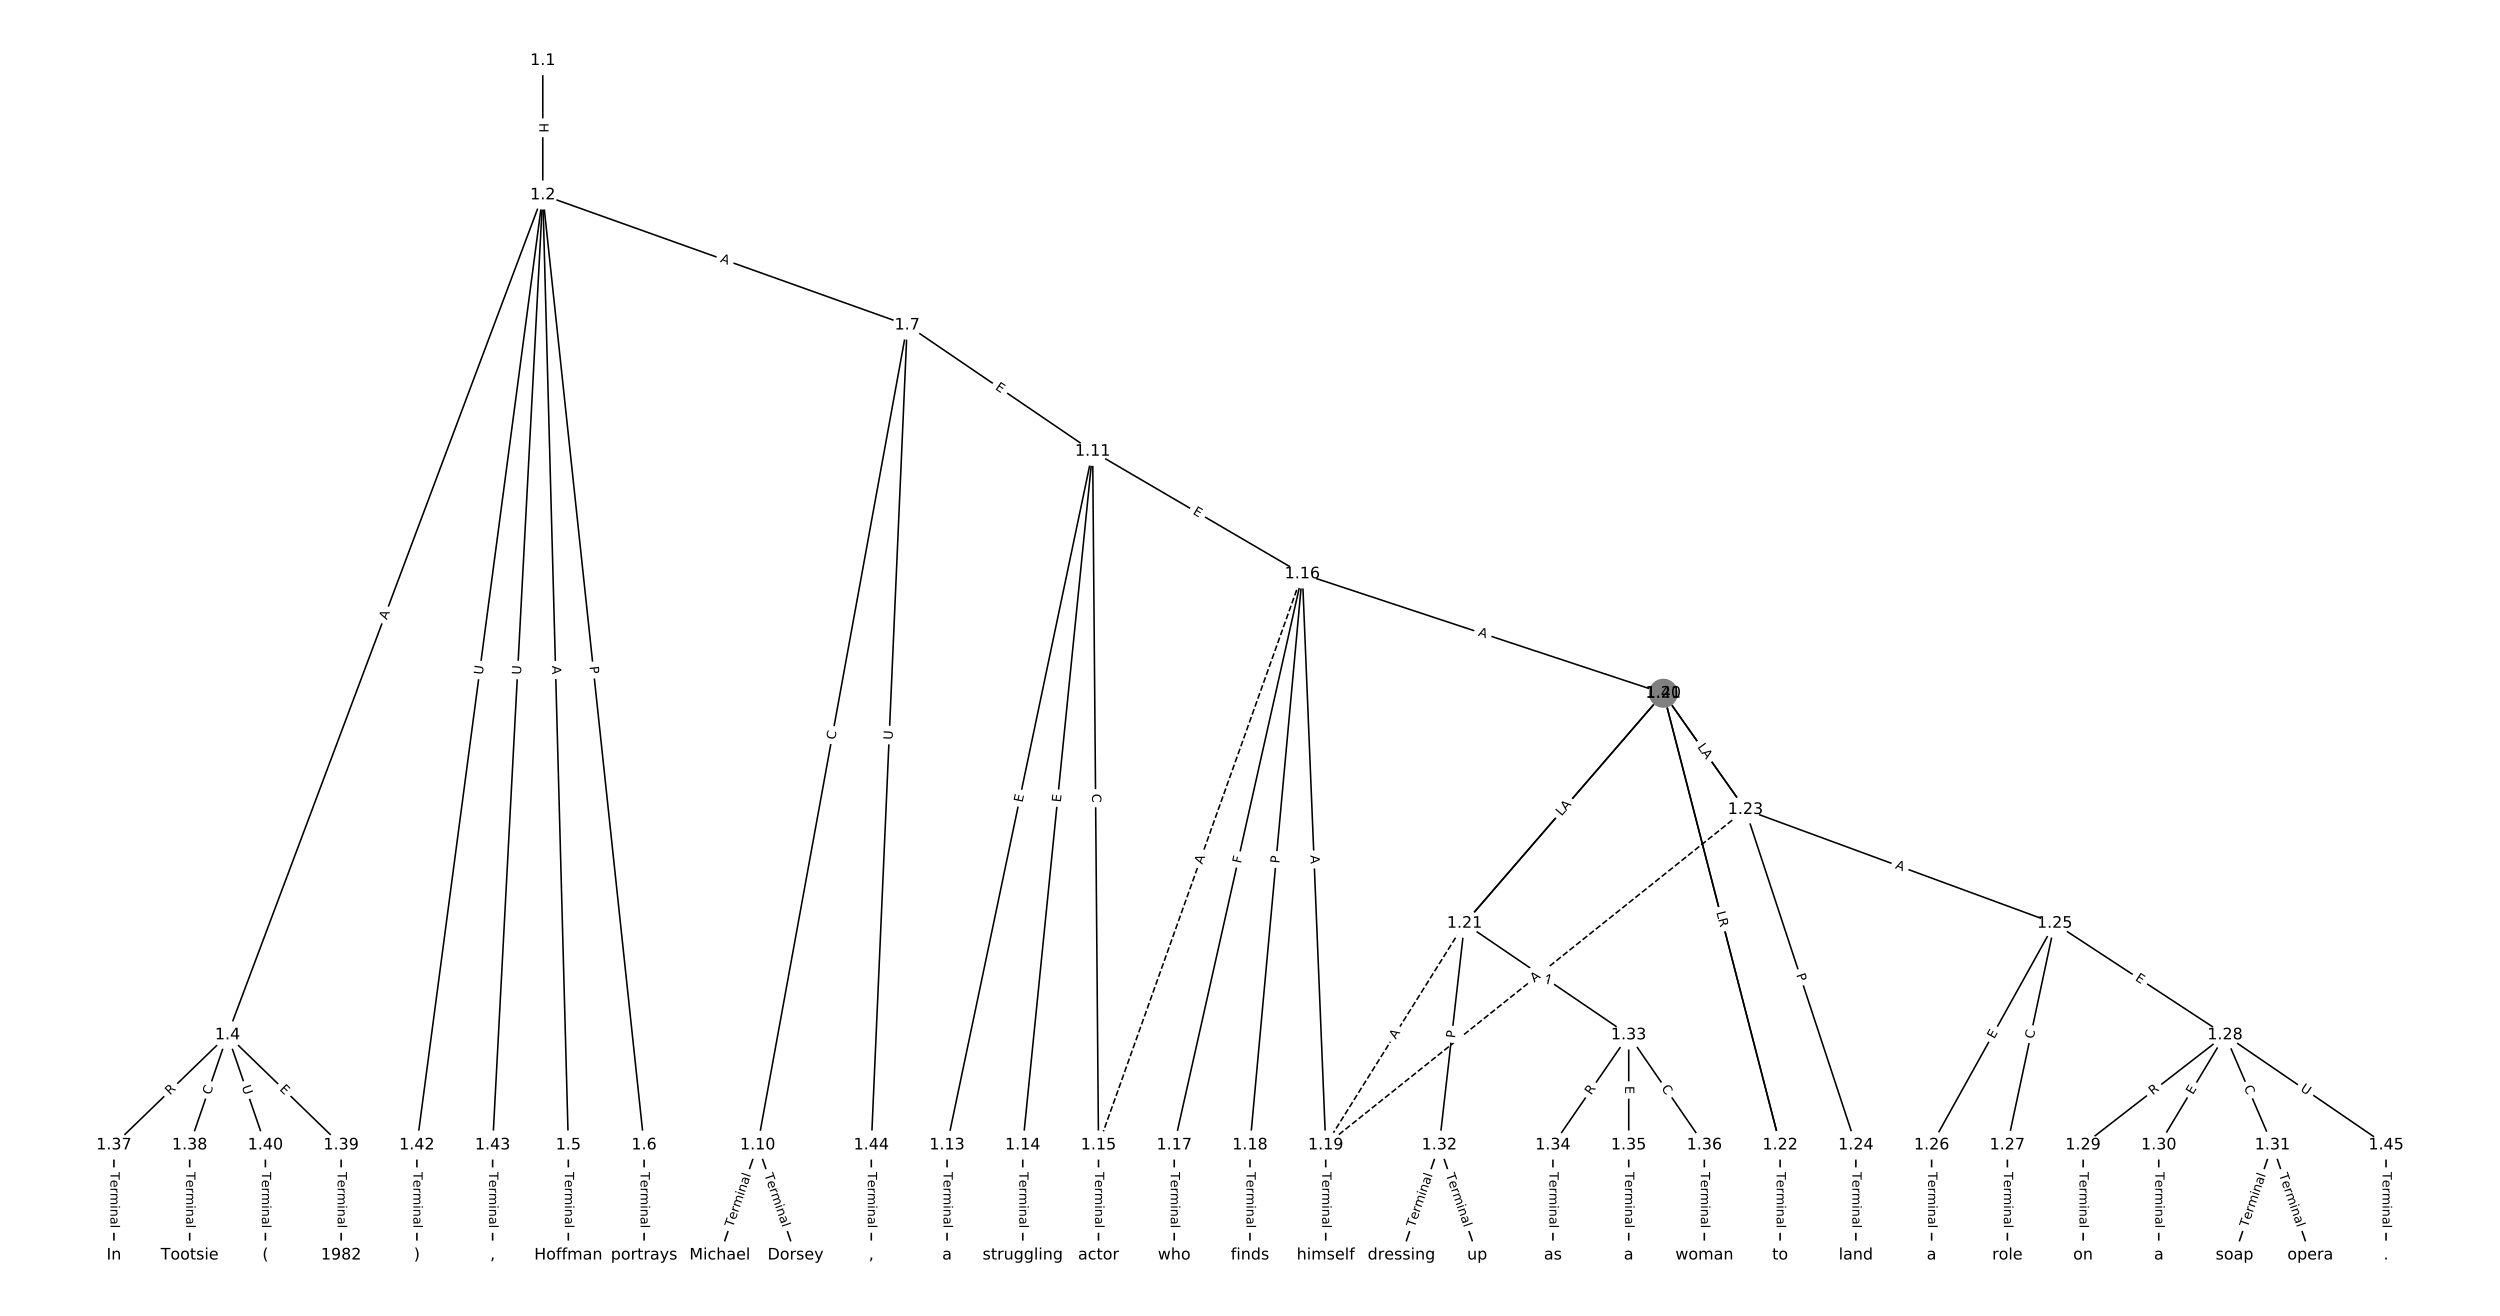 <?xml version="1.0" encoding="UTF-8"?>
<!DOCTYPE svg  PUBLIC '-//W3C//DTD SVG 1.1//EN'  'http://www.w3.org/Graphics/SVG/1.1/DTD/svg11.dtd'>
<svg width="1570.7pt" height="826.67pt" version="1.1" viewBox="0 0 1570.7 826.67" xmlns="http://www.w3.org/2000/svg" xmlns:xlink="http://www.w3.org/1999/xlink">
<defs>
<style type="text/css">*{stroke-linecap:butt;stroke-linejoin:round;white-space:pre;}</style>
</defs>
<path d="m0 826.67h1570.7v-826.67h-1570.7z" fill="#fff"/>
<g fill="none" stroke="#000">
<path d="m341.02 38.097v84.416" clip-path="url(#a)"/>
<path d="m341.02 122.51-198.06 527.74" clip-path="url(#a)"/>
<path d="m341.02 122.51 16.065 596.9" clip-path="url(#a)"/>
<path d="m341.02 122.51 63.648 596.9" clip-path="url(#a)"/>
<path d="m341.02 122.51 228.97 81.761" clip-path="url(#a)"/>
<path d="m341.02 122.51-79.102 596.9" clip-path="url(#a)"/>
<path d="m341.02 122.51-31.518 596.9" clip-path="url(#a)"/>
<path d="m142.96 650.25-71.375 69.158" clip-path="url(#a)"/>
<path d="m142.96 650.25-23.792 69.158" clip-path="url(#a)"/>
<path d="m142.96 650.25 71.375 69.158" clip-path="url(#a)"/>
<path d="m142.96 650.25 23.792 69.158" clip-path="url(#a)"/>
<path d="m357.08 719.41v69.158" clip-path="url(#a)"/>
<path d="m404.67 719.41v69.158" clip-path="url(#a)"/>
<path d="m569.99 204.27-93.944 515.14" clip-path="url(#a)"/>
<path d="m569.99 204.27 116.51 79.299" clip-path="url(#a)"/>
<path d="m569.99 204.27-22.569 515.14" clip-path="url(#a)"/>
<path d="m476.04 719.41-23.792 69.158" clip-path="url(#a)"/>
<path d="m476.04 719.41 23.792 69.158" clip-path="url(#a)"/>
<path d="m686.5 283.57-91.499 435.84" clip-path="url(#a)"/>
<path d="m686.5 283.57-43.915 435.84" clip-path="url(#a)"/>
<path d="m686.5 283.57 3.668 435.84" clip-path="url(#a)"/>
<path d="m686.5 283.57 131.75 77.03" clip-path="url(#a)"/>
<path d="m595 719.41v69.158" clip-path="url(#a)"/>
<path d="m642.58 719.41v69.158" clip-path="url(#a)"/>
<path d="m690.17 719.41v69.158" clip-path="url(#a)"/>
<path d="m818.25 360.6-128.08 358.81" clip-path="url(#a)" stroke-dasharray="3.7,1.6"/>
<path d="m818.25 360.6-80.495 358.81" clip-path="url(#a)"/>
<path d="m818.25 360.6-32.912 358.81" clip-path="url(#a)"/>
<path d="m818.25 360.6 14.672 358.81" clip-path="url(#a)"/>
<path d="m818.25 360.6 226.81 74.96" clip-path="url(#a)"/>
<path d="m737.75 719.41v69.158" clip-path="url(#a)"/>
<path d="m785.33 719.41v69.158" clip-path="url(#a)"/>
<path d="m832.92 719.41v69.158" clip-path="url(#a)"/>
<path d="m1045.1 435.56-124.91 144.57" clip-path="url(#a)"/>
<path d="m1045.1 435.56 73.358 283.85" clip-path="url(#a)"/>
<path d="m1045.1 435.56 51.549 73.099" clip-path="url(#a)"/>
<path d="m920.15 580.13-87.236 139.28" clip-path="url(#a)" stroke-dasharray="3.7,1.6"/>
<path d="m920.15 580.13-15.861 139.28" clip-path="url(#a)"/>
<path d="m920.15 580.13 103.1 70.12" clip-path="url(#a)"/>
<path d="m1118.4 719.41v69.158" clip-path="url(#a)"/>
<path d="m1096.6 508.66-263.69 210.75" clip-path="url(#a)" stroke-dasharray="3.7,1.6"/>
<path d="m1096.6 508.66 69.392 210.75" clip-path="url(#a)"/>
<path d="m1096.6 508.66 194.3 71.47" clip-path="url(#a)"/>
<path d="m1166 719.41v69.158" clip-path="url(#a)"/>
<path d="m1290.9 580.13-77.323 139.28" clip-path="url(#a)"/>
<path d="m1290.9 580.13-29.74 139.28" clip-path="url(#a)"/>
<path d="m1290.9 580.13 107.06 70.12" clip-path="url(#a)"/>
<path d="m1213.6 719.41v69.158" clip-path="url(#a)"/>
<path d="m1261.2 719.41v69.158" clip-path="url(#a)"/>
<path d="m1398 650.25-89.219 69.158" clip-path="url(#a)"/>
<path d="m1398 650.25-41.635 69.158" clip-path="url(#a)"/>
<path d="m1398 650.25 29.74 69.158" clip-path="url(#a)"/>
<path d="m1398 650.25 101.11 69.158" clip-path="url(#a)"/>
<path d="m1308.8 719.41v69.158" clip-path="url(#a)"/>
<path d="m1356.3 719.41v69.158" clip-path="url(#a)"/>
<path d="m1427.7 719.41-23.792 69.158" clip-path="url(#a)"/>
<path d="m1427.7 719.41 23.792 69.158" clip-path="url(#a)"/>
<path d="m904.29 719.41-23.792 69.158" clip-path="url(#a)"/>
<path d="m904.29 719.41 23.792 69.158" clip-path="url(#a)"/>
<path d="m1023.3 650.25-47.583 69.158" clip-path="url(#a)"/>
<path d="m1023.3 650.25v69.158" clip-path="url(#a)"/>
<path d="m1023.3 650.25 47.583 69.158" clip-path="url(#a)"/>
<path d="m975.67 719.41v69.158" clip-path="url(#a)"/>
<path d="m1023.3 719.41v69.158" clip-path="url(#a)"/>
<path d="m1070.8 719.41v69.158" clip-path="url(#a)"/>
<path d="m71.583 719.41v69.158" clip-path="url(#a)"/>
<path d="m119.17 719.41v69.158" clip-path="url(#a)"/>
<path d="m214.33 719.41v69.158" clip-path="url(#a)"/>
<path d="m166.75 719.41v69.158" clip-path="url(#a)"/>
<path d="m1045.1 435.56-124.91 144.57" clip-path="url(#a)"/>
<path d="m1045.1 435.56 73.358 283.85" clip-path="url(#a)"/>
<path d="m1045.1 435.56 51.549 73.099" clip-path="url(#a)"/>
<path d="m261.92 719.41v69.158" clip-path="url(#a)"/>
<path d="m309.5 719.41v69.158" clip-path="url(#a)"/>
<path d="m547.42 719.41v69.158" clip-path="url(#a)"/>
<path d="m1499.1 719.41v69.158" clip-path="url(#a)"/>
</g>
<path d="m334.75 77.297v6.016q0 2.4 2.4 2.4h7.742q2.4 0 2.4-2.4v-6.016q0-2.4-2.4-2.4h-7.742q-2.4 0-2.4 2.4z" clip-path="url(#a)" fill="#fff" stroke="#fff"/>
<g clip-path="url(#a)">
<defs>
<path id="aa" d="m9.812 72.906h9.859v-29.891h35.844v29.891h9.859v-72.906h-9.859v34.719h-35.844v-34.719h-9.859z"/>
</defs>
<g transform="translate(338.81 77.297) rotate(90) scale(.08 -.08)">
<use xlink:href="#aa"/>
</g>
</g>
<path d="m246.9 391.15 1.923-5.124q0.843-2.247-1.404-3.09l-7.249-2.72q-2.247-0.843-3.09 1.404l-1.923 5.124q-0.843 2.247 1.404 3.09l7.249 2.72q2.247 0.843 3.09-1.404z" clip-path="url(#a)" fill="#fff" stroke="#fff"/>
<g clip-path="url(#a)">
<defs>
<path id="p" d="m34.188 63.188-13.391-36.281h26.812zm-5.578 9.719h11.188l27.781-72.906h-10.25l-6.641 18.703h-32.859l-6.641-18.703h-10.406z"/>
</defs>
<g transform="translate(243.09 389.72) rotate(-69.429) scale(.08 -.08)">
<use xlink:href="#p"/>
</g>
</g>
<path d="m342.71 418.4 0.147 5.471q0.065 2.399 2.464 2.335l7.74-0.208q2.399-0.065 2.335-2.464l-0.147-5.471q-0.065-2.399-2.464-2.335l-7.74 0.208q-2.399 0.065-2.335 2.464z" clip-path="url(#a)" fill="#fff" stroke="#fff"/>
<g clip-path="url(#a)">
<g transform="translate(346.77 418.29) rotate(88.458) scale(.08 -.08)">
<use xlink:href="#p"/>
</g>
</g>
<path d="m366.35 419.23 0.511 4.797q0.254 2.386 2.641 2.132l7.699-0.821q2.386-0.254 2.132-2.641l-0.511-4.797q-0.254-2.386-2.641-2.132l-7.699 0.821q-2.386 0.254-2.132 2.641z" clip-path="url(#a)" fill="#fff" stroke="#fff"/>
<g clip-path="url(#a)">
<defs>
<path id="y" d="m19.672 64.797v-27.391h12.406q6.891 0 10.641 3.562 3.766 3.562 3.766 10.156 0 6.547-3.766 10.109-3.75 3.562-10.641 3.562zm-9.859 8.109h22.266q12.266 0 18.531-5.547 6.281-5.547 6.281-16.234 0-10.797-6.281-16.312-6.266-5.516-18.531-5.516h-12.406v-29.297h-9.859z"/>
</defs>
<g transform="translate(370.39 418.8) rotate(83.913) scale(.08 -.08)">
<use xlink:href="#y"/>
</g>
</g>
<path d="m450.82 168.38 5.154 1.84q2.26 0.807 3.067-1.453l2.604-7.292q0.807-2.26-1.453-3.067l-5.154-1.84q-2.26-0.807-3.067 1.453l-2.604 7.292q-0.807 2.26 1.453 3.067z" clip-path="url(#a)" fill="#fff" stroke="#fff"/>
<g clip-path="url(#a)">
<g transform="translate(452.18 164.55) rotate(19.651) scale(.08 -.08)">
<use xlink:href="#p"/>
</g>
</g>
<path d="m307.3 424.69 0.769-5.804q0.315-2.379-2.064-2.695l-7.675-1.017q-2.379-0.315-2.695 2.064l-0.769 5.804q-0.315 2.379 2.064 2.695l7.675 1.017q2.379 0.315 2.695-2.064z" clip-path="url(#a)" fill="#fff" stroke="#fff"/>
<g clip-path="url(#a)">
<defs>
<path id="u" d="m8.688 72.906h9.922v-44.297q0-11.719 4.234-16.875 4.25-5.141 13.781-5.141 9.469 0 13.719 5.141 4.25 5.156 4.25 16.875v44.297h9.906v-45.516q0-14.25-7.062-21.531-7.047-7.281-20.812-7.281-13.828 0-20.891 7.281-7.047 7.281-7.047 21.531z"/>
</defs>
<g transform="translate(303.27 424.15) rotate(-82.451) scale(.08 -.08)">
<use xlink:href="#u"/>
</g>
</g>
<path d="m331.37 424.22 0.309-5.847q0.127-2.397-2.27-2.523l-7.732-0.408q-2.397-0.127-2.523 2.27l-0.309 5.847q-0.127 2.397 2.27 2.523l7.732 0.408q2.397 0.127 2.523-2.27z" clip-path="url(#a)" fill="#fff" stroke="#fff"/>
<g clip-path="url(#a)">
<g transform="translate(327.31 424) rotate(-86.977) scale(.08 -.08)">
<use xlink:href="#u"/>
</g>
</g>
<path d="m109.64 691.27 3.992-3.868q1.724-1.67 0.054-3.394l-5.388-5.56q-1.67-1.724-3.394-0.054l-3.992 3.868q-1.724 1.67-0.054 3.394l5.388 5.56q1.67 1.724 3.394 0.054z" clip-path="url(#a)" fill="#fff" stroke="#fff"/>
<g clip-path="url(#a)">
<defs>
<path id="x" d="m44.391 34.188q3.172-1.078 6.172-4.594t6.031-9.672l10.016-19.922h-10.609l-9.312 18.703q-3.625 7.328-7.016 9.719t-9.25 2.391h-10.75v-30.812h-9.859v72.906h22.266q12.5 0 18.656-5.234 6.156-5.219 6.156-15.766 0-6.891-3.203-11.438-3.203-4.531-9.297-6.281zm-24.719 30.609v-25.875h12.406q7.125 0 10.766 3.297t3.641 9.688-3.641 9.641-10.766 3.25z"/>
</defs>
<g transform="translate(106.81 688.35) rotate(-44.096) scale(.08 -.08)">
<use xlink:href="#x"/>
</g>
</g>
<path d="m136.08 689.51 1.817-5.282q0.781-2.269-1.489-3.05l-7.321-2.519q-2.269-0.781-3.05 1.489l-1.817 5.282q-0.781 2.269 1.489 3.05l7.321 2.519q2.269 0.781 3.05-1.489z" clip-path="url(#a)" fill="#fff" stroke="#fff"/>
<g clip-path="url(#a)">
<defs>
<path id="t" d="m64.406 67.281v-10.391q-4.984 4.641-10.625 6.922-5.641 2.297-11.984 2.297-12.5 0-19.141-7.641t-6.641-22.094q0-14.406 6.641-22.047t19.141-7.641q6.344 0 11.984 2.297t10.625 6.938v-10.312q-5.172-3.516-10.969-5.281-5.781-1.75-12.219-1.75-16.562 0-26.094 10.125-9.516 10.141-9.516 27.672 0 17.578 9.516 27.703 9.531 10.141 26.094 10.141 6.531 0 12.312-1.734 5.797-1.734 10.875-5.203z"/>
</defs>
<g transform="translate(132.24 688.19) rotate(-71.016) scale(.08 -.08)">
<use xlink:href="#t"/>
</g>
</g>
<path d="m172.47 687.58 3.63 3.518q1.724 1.67 3.394-0.054l5.388-5.56q1.67-1.724-0.054-3.394l-3.63-3.518q-1.724-1.67-3.394 0.054l-5.388 5.56q-1.67 1.724 0.054 3.394z" clip-path="url(#a)" fill="#fff" stroke="#fff"/>
<g clip-path="url(#a)">
<defs>
<path id="s" d="m9.812 72.906h46.094v-8.312h-36.234v-21.578h34.719v-8.297h-34.719v-26.422h37.109v-8.297h-46.969z"/>
</defs>
<g transform="translate(175.29 684.66) rotate(44.096) scale(.08 -.08)">
<use xlink:href="#s"/>
</g>
</g>
<path d="m147.97 684.1 1.905 5.537q0.781 2.269 3.05 1.489l7.321-2.519q2.269-0.781 1.489-3.05l-1.905-5.537q-0.781-2.269-3.05-1.489l-7.321 2.519q-2.269 0.781-1.489 3.05z" clip-path="url(#a)" fill="#fff" stroke="#fff"/>
<g clip-path="url(#a)">
<g transform="translate(151.81 682.78) rotate(71.016) scale(.08 -.08)">
<use xlink:href="#u"/>
</g>
</g>
<path d="m350.81 736.35v35.285q0 2.4 2.4 2.4h7.742q2.4 0 2.4-2.4v-35.285q0-2.4-2.4-2.4h-7.742q-2.4 0-2.4 2.4z" clip-path="url(#a)" fill="#fff" stroke="#fff"/>
<g clip-path="url(#a)">
<defs>
<path id="l" d="m-0.297 72.906h61.672v-8.312h-25.875v-64.594h-9.906v64.594h-25.891z"/>
<path id="h" d="m56.203 29.594v-4.391h-41.312q0.594-9.281 5.594-14.141t13.938-4.859q5.172 0 10.031 1.266t9.656 3.812v-8.5q-4.844-2.047-9.922-3.125t-10.297-1.078q-13.094 0-20.734 7.609-7.641 7.625-7.641 20.625 0 13.422 7.25 21.297 7.25 7.891 19.562 7.891 11.031 0 17.453-7.109 6.422-7.094 6.422-19.297zm-8.984 2.641q-0.094 7.359-4.125 11.75-4.031 4.406-10.672 4.406-7.516 0-12.031-4.25t-5.203-11.969z"/>
<path id="f" d="m41.109 46.297q-1.516 0.875-3.297 1.281-1.781 0.422-3.922 0.422-7.625 0-11.703-4.953t-4.078-14.234v-28.812h-9.031v54.688h9.031v-8.5q2.844 4.984 7.375 7.391 4.547 2.422 11.047 2.422 0.922 0 2.047-0.125 1.125-0.109 2.484-0.359z"/>
<path id="k" d="m52 44.188q3.375 6.062 8.062 8.938t11.031 2.875q8.547 0 13.188-5.984 4.641-5.969 4.641-17v-33.016h-9.031v32.719q0 7.859-2.797 11.656-2.781 3.812-8.484 3.812-6.984 0-11.047-4.641-4.047-4.625-4.047-12.641v-30.906h-9.031v32.719q0 7.906-2.781 11.688t-8.594 3.781q-6.891 0-10.953-4.656-4.047-4.656-4.047-12.625v-30.906h-9.031v54.688h9.031v-8.5q3.078 5.031 7.375 7.422t10.203 2.391q5.969 0 10.141-3.031 4.172-3.016 6.172-8.781z"/>
<path id="i" d="m9.422 54.688h8.984v-54.688h-8.984zm0 21.297h8.984v-11.391h-8.984z"/>
<path id="g" d="m54.891 33.016v-33.016h-8.984v32.719q0 7.766-3.031 11.609-3.031 3.859-9.078 3.859-7.281 0-11.484-4.641-4.203-4.625-4.203-12.641v-30.906h-9.031v54.688h9.031v-8.5q3.234 4.938 7.594 7.375 4.375 2.438 10.094 2.438 9.422 0 14.25-5.828 4.844-5.828 4.844-17.156z"/>
<path id="d" d="m34.281 27.484q-10.891 0-15.094-2.484t-4.203-8.5q0-4.781 3.156-7.594 3.156-2.797 8.562-2.797 7.484 0 12 5.297t4.516 14.078v2zm17.922 3.719v-31.203h-8.984v8.297q-3.078-4.969-7.672-7.344t-11.234-2.375q-8.391 0-13.359 4.719-4.953 4.719-4.953 12.625 0 9.219 6.172 13.906 6.188 4.688 18.438 4.688h12.609v0.891q0 6.203-4.078 9.594t-11.453 3.391q-4.688 0-9.141-1.125-4.438-1.125-8.531-3.375v8.312q4.922 1.906 9.562 2.844 4.641 0.953 9.031 0.953 11.875 0 17.734-6.156 5.859-6.141 5.859-18.641z"/>
<path id="j" d="m9.422 75.984h8.984v-75.984h-8.984z"/>
</defs>
<g transform="translate(354.88 736.35) rotate(90) scale(.08 -.08)">
<use xlink:href="#l"/>
<use x="60.818" xlink:href="#h"/>
<use x="122.342" xlink:href="#f"/>
<use x="163.439" xlink:href="#k"/>
<use x="260.852" xlink:href="#i"/>
<use x="288.635" xlink:href="#g"/>
<use x="352.014" xlink:href="#d"/>
<use x="413.293" xlink:href="#j"/>
</g>
</g>
<path d="m398.4 736.35v35.285q0 2.4 2.4 2.4h7.742q2.4 0 2.4-2.4v-35.285q0-2.4-2.4-2.4h-7.742q-2.4 0-2.4 2.4z" clip-path="url(#a)" fill="#fff" stroke="#fff"/>
<g clip-path="url(#a)">
<g transform="translate(402.46 736.35) rotate(90) scale(.08 -.08)">
<use xlink:href="#l"/>
<use x="60.818" xlink:href="#h"/>
<use x="122.342" xlink:href="#f"/>
<use x="163.439" xlink:href="#k"/>
<use x="260.852" xlink:href="#i"/>
<use x="288.635" xlink:href="#g"/>
<use x="352.014" xlink:href="#d"/>
<use x="413.293" xlink:href="#j"/>
</g>
</g>
<path d="m528.68 465.72 1.002-5.496q0.431-2.361-1.931-2.792l-7.617-1.389q-2.361-0.431-2.792 1.931l-1.002 5.496q-0.431 2.361 1.931 2.792l7.617 1.389q2.361 0.431 2.792-1.931z" clip-path="url(#a)" fill="#fff" stroke="#fff"/>
<g clip-path="url(#a)">
<g transform="translate(524.68 464.99) rotate(-79.665) scale(.08 -.08)">
<use xlink:href="#t"/>
</g>
</g>
<path d="m622.62 247.69 4.179 2.844q1.984 1.35 3.334-0.634l4.356-6.401q1.35-1.984-0.634-3.334l-4.179-2.844q-1.984-1.35-3.334 0.634l-4.356 6.401q-1.35 1.984 0.634 3.334z" clip-path="url(#a)" fill="#fff" stroke="#fff"/>
<g clip-path="url(#a)">
<g transform="translate(624.91 244.33) rotate(34.239) scale(.08 -.08)">
<use xlink:href="#s"/>
</g>
</g>
<path d="m564.84 465.04 0.256-5.849q0.105-2.398-2.293-2.503l-7.735-0.339q-2.398-0.105-2.503 2.293l-0.256 5.849q-0.105 2.398 2.293 2.503l7.735 0.339q2.398 0.105 2.503-2.293z" clip-path="url(#a)" fill="#fff" stroke="#fff"/>
<g clip-path="url(#a)">
<g transform="translate(560.78 464.86) rotate(-87.491) scale(.08 -.08)">
<use xlink:href="#u"/>
</g>
</g>
<path d="m464.34 772.71 11.478-33.366q0.781-2.269-1.489-3.05l-7.321-2.519q-2.269-0.781-3.05 1.489l-11.478 33.366q-0.781 2.269 1.489 3.05l7.321 2.519q2.269 0.781 3.05-1.489z" clip-path="url(#a)" fill="#fff" stroke="#fff"/>
<g clip-path="url(#a)">
<g transform="translate(460.49 771.39) rotate(-71.016) scale(.08 -.08)">
<use xlink:href="#l"/>
<use x="60.818" xlink:href="#h"/>
<use x="122.342" xlink:href="#f"/>
<use x="163.439" xlink:href="#k"/>
<use x="260.852" xlink:href="#i"/>
<use x="288.635" xlink:href="#g"/>
<use x="352.014" xlink:href="#d"/>
<use x="413.293" xlink:href="#j"/>
</g>
</g>
<path d="m476.27 739.35 11.478 33.366q0.781 2.269 3.05 1.489l7.321-2.519q2.269-0.781 1.489-3.05l-11.478-33.366q-0.781-2.269-3.05-1.489l-7.321 2.519q-2.269 0.781-1.489 3.05z" clip-path="url(#a)" fill="#fff" stroke="#fff"/>
<g clip-path="url(#a)">
<g transform="translate(480.11 738.03) rotate(71.016) scale(.08 -.08)">
<use xlink:href="#l"/>
<use x="60.818" xlink:href="#h"/>
<use x="122.342" xlink:href="#f"/>
<use x="163.439" xlink:href="#k"/>
<use x="260.852" xlink:href="#i"/>
<use x="288.635" xlink:href="#g"/>
<use x="352.014" xlink:href="#d"/>
<use x="413.293" xlink:href="#j"/>
</g>
</g>
<path d="m646.37 505.25 1.039-4.947q0.493-2.349-1.856-2.842l-7.577-1.591q-2.349-0.493-2.842 1.856l-1.039 4.947q-0.493 2.349 1.856 2.842l7.577 1.591q2.349 0.493 2.842-1.856z" clip-path="url(#a)" fill="#fff" stroke="#fff"/>
<g clip-path="url(#a)">
<g transform="translate(642.39 504.42) rotate(-78.144) scale(.08 -.08)">
<use xlink:href="#s"/>
</g>
</g>
<path d="m670.53 504.64 0.507-5.029q0.241-2.388-2.147-2.628l-7.704-0.776q-2.388-0.241-2.628 2.147l-0.507 5.029q-0.241 2.388 2.147 2.628l7.704 0.776q2.388 0.241 2.628-2.147z" clip-path="url(#a)" fill="#fff" stroke="#fff"/>
<g clip-path="url(#a)">
<g transform="translate(666.48 504.23) rotate(-84.246) scale(.08 -.08)">
<use xlink:href="#s"/>
</g>
</g>
<path d="m682.04 498.75 0.047 5.586q0.02 2.4 2.42 2.38l7.742-0.065q2.4-0.02 2.38-2.42l-0.047-5.586q-0.02-2.4-2.42-2.38l-7.742 0.065q-2.4 0.02-2.38 2.42z" clip-path="url(#a)" fill="#fff" stroke="#fff"/>
<g clip-path="url(#a)">
<g transform="translate(686.1 498.72) rotate(89.518) scale(.08 -.08)">
<use xlink:href="#t"/>
</g>
</g>
<path d="m747.02 326.23 4.364 2.551q2.072 1.211 3.283-0.86l3.908-6.684q1.211-2.072-0.86-3.283l-4.364-2.551q-2.072-1.211-3.283 0.86l-3.908 6.684q-1.211 2.072 0.86 3.283z" clip-path="url(#a)" fill="#fff" stroke="#fff"/>
<g clip-path="url(#a)">
<g transform="translate(749.08 322.72) rotate(30.314) scale(.08 -.08)">
<use xlink:href="#s"/>
</g>
</g>
<path d="m588.73 736.35v35.285q0 2.4 2.4 2.4h7.742q2.4 0 2.4-2.4v-35.285q0-2.4-2.4-2.4h-7.742q-2.4 0-2.4 2.4z" clip-path="url(#a)" fill="#fff" stroke="#fff"/>
<g clip-path="url(#a)">
<g transform="translate(592.79 736.35) rotate(90) scale(.08 -.08)">
<use xlink:href="#l"/>
<use x="60.818" xlink:href="#h"/>
<use x="122.342" xlink:href="#f"/>
<use x="163.439" xlink:href="#k"/>
<use x="260.852" xlink:href="#i"/>
<use x="288.635" xlink:href="#g"/>
<use x="352.014" xlink:href="#d"/>
<use x="413.293" xlink:href="#j"/>
</g>
</g>
<path d="m636.31 736.35v35.285q0 2.4 2.4 2.4h7.742q2.4 0 2.4-2.4v-35.285q0-2.4-2.4-2.4h-7.742q-2.4 0-2.4 2.4z" clip-path="url(#a)" fill="#fff" stroke="#fff"/>
<g clip-path="url(#a)">
<g transform="translate(640.38 736.35) rotate(90) scale(.08 -.08)">
<use xlink:href="#l"/>
<use x="60.818" xlink:href="#h"/>
<use x="122.342" xlink:href="#f"/>
<use x="163.439" xlink:href="#k"/>
<use x="260.852" xlink:href="#i"/>
<use x="288.635" xlink:href="#g"/>
<use x="352.014" xlink:href="#d"/>
<use x="413.293" xlink:href="#j"/>
</g>
</g>
<path d="m683.9 736.35v35.285q0 2.4 2.4 2.4h7.742q2.4 0 2.4-2.4v-35.285q0-2.4-2.4-2.4h-7.742q-2.4 0-2.4 2.4z" clip-path="url(#a)" fill="#fff" stroke="#fff"/>
<g clip-path="url(#a)">
<g transform="translate(687.96 736.35) rotate(90) scale(.08 -.08)">
<use xlink:href="#l"/>
<use x="60.818" xlink:href="#h"/>
<use x="122.342" xlink:href="#f"/>
<use x="163.439" xlink:href="#k"/>
<use x="260.852" xlink:href="#i"/>
<use x="288.635" xlink:href="#g"/>
<use x="352.014" xlink:href="#d"/>
<use x="413.293" xlink:href="#j"/>
</g>
</g>
<path d="m759.19 544.69 1.84-5.154q0.807-2.26-1.454-3.067l-7.292-2.603q-2.26-0.807-3.067 1.454l-1.84 5.154q-0.807 2.26 1.454 3.067l7.292 2.603q2.26 0.807 3.067-1.454z" clip-path="url(#a)" fill="#fff" stroke="#fff"/>
<g clip-path="url(#a)">
<g transform="translate(755.37 543.33) rotate(-70.356) scale(.08 -.08)">
<use xlink:href="#p"/>
</g>
</g>
<path d="m783.61 543.62 1.007-4.49q0.525-2.342-1.816-2.867l-7.555-1.695q-2.342-0.525-2.867 1.816l-1.007 4.49q-0.525 2.342 1.816 2.867l7.555 1.695q2.342 0.525 2.867-1.816z" clip-path="url(#a)" fill="#fff" stroke="#fff"/>
<g clip-path="url(#a)">
<defs>
<path id="as" d="m9.812 72.906h41.891v-8.312h-32.031v-21.484h28.906v-8.297h-28.906v-34.812h-9.859z"/>
</defs>
<g transform="translate(779.65 542.74) rotate(-77.356) scale(.08 -.08)">
<use xlink:href="#as"/>
</g>
</g>
<path d="m807.81 542.98 0.441-4.804q0.219-2.39-2.171-2.609l-7.71-0.707q-2.39-0.219-2.609 2.171l-0.441 4.804q-0.219 2.39 2.171 2.609l7.71 0.707q2.39 0.219 2.609-2.171z" clip-path="url(#a)" fill="#fff" stroke="#fff"/>
<g clip-path="url(#a)">
<g transform="translate(803.77 542.61) rotate(-84.759) scale(.08 -.08)">
<use xlink:href="#y"/>
</g>
</g>
<path d="m819.2 537.53 0.224 5.468q0.098 2.398 2.496 2.3l7.736-0.316q2.398-0.098 2.3-2.496l-0.224-5.468q-0.098-2.398-2.496-2.3l-7.736 0.316q-2.398 0.098-2.3 2.496z" clip-path="url(#a)" fill="#fff" stroke="#fff"/>
<g clip-path="url(#a)">
<g transform="translate(823.26 537.36) rotate(87.658) scale(.08 -.08)">
<use xlink:href="#p"/>
</g>
</g>
<path d="m927.09 403.18 5.196 1.717q2.279 0.753 3.032-1.526l2.43-7.351q0.753-2.279-1.526-3.032l-5.196-1.717q-2.279-0.753-3.032 1.526l-2.43 7.351q-0.753 2.279 1.526 3.032z" clip-path="url(#a)" fill="#fff" stroke="#fff"/>
<g clip-path="url(#a)">
<g transform="translate(928.36 399.32) rotate(18.288) scale(.08 -.08)">
<use xlink:href="#p"/>
</g>
</g>
<path d="m731.48 736.35v35.285q0 2.4 2.4 2.4h7.742q2.4 0 2.4-2.4v-35.285q0-2.4-2.4-2.4h-7.742q-2.4 0-2.4 2.4z" clip-path="url(#a)" fill="#fff" stroke="#fff"/>
<g clip-path="url(#a)">
<g transform="translate(735.54 736.35) rotate(90) scale(.08 -.08)">
<use xlink:href="#l"/>
<use x="60.818" xlink:href="#h"/>
<use x="122.342" xlink:href="#f"/>
<use x="163.439" xlink:href="#k"/>
<use x="260.852" xlink:href="#i"/>
<use x="288.635" xlink:href="#g"/>
<use x="352.014" xlink:href="#d"/>
<use x="413.293" xlink:href="#j"/>
</g>
</g>
<path d="m779.06 736.35v35.285q0 2.4 2.4 2.4h7.742q2.4 0 2.4-2.4v-35.285q0-2.4-2.4-2.4h-7.742q-2.4 0-2.4 2.4z" clip-path="url(#a)" fill="#fff" stroke="#fff"/>
<g clip-path="url(#a)">
<g transform="translate(783.13 736.35) rotate(90) scale(.08 -.08)">
<use xlink:href="#l"/>
<use x="60.818" xlink:href="#h"/>
<use x="122.342" xlink:href="#f"/>
<use x="163.439" xlink:href="#k"/>
<use x="260.852" xlink:href="#i"/>
<use x="288.635" xlink:href="#g"/>
<use x="352.014" xlink:href="#d"/>
<use x="413.293" xlink:href="#j"/>
</g>
</g>
<path d="m826.65 736.35v35.285q0 2.4 2.4 2.4h7.742q2.4 0 2.4-2.4v-35.285q0-2.4-2.4-2.4h-7.742q-2.4 0-2.4 2.4z" clip-path="url(#a)" fill="#fff" stroke="#fff"/>
<g clip-path="url(#a)">
<g transform="translate(830.71 736.35) rotate(90) scale(.08 -.08)">
<use xlink:href="#l"/>
<use x="60.818" xlink:href="#h"/>
<use x="122.342" xlink:href="#f"/>
<use x="163.439" xlink:href="#k"/>
<use x="260.852" xlink:href="#i"/>
<use x="288.635" xlink:href="#g"/>
<use x="352.014" xlink:href="#d"/>
<use x="413.293" xlink:href="#j"/>
</g>
</g>
<path d="m985.38 514.22 3.933-4.552q1.569-1.816-0.247-3.385l-5.859-5.062q-1.816-1.569-3.385 0.247l-3.933 4.552q-1.569 1.816 0.247 3.385l5.859 5.062q1.816 1.569 3.385-0.247z" clip-path="url(#a)" fill="#fff" stroke="#fff"/>
<g clip-path="url(#a)">
<g transform="translate(982.31 511.57) rotate(-49.173) scale(.08 -.08)">
<use xlink:href="#aa"/>
</g>
</g>
<path d="m1075.1 576.9 1.115 4.316q0.601 2.324 2.924 1.723l7.496-1.937q2.324-0.601 1.723-2.924l-1.115-4.316q-0.601-2.324-2.924-1.723l-7.496 1.937q-2.324 0.601-1.723 2.924z" clip-path="url(#a)" fill="#fff" stroke="#fff"/>
<g clip-path="url(#a)">
<defs>
<path id="z" d="m9.812 72.906h9.859v-64.609h35.5v-8.297h-45.359z"/>
</defs>
<g transform="translate(1079 575.88) rotate(75.51) scale(.08 -.08)">
<use xlink:href="#z"/>
</g>
</g>
<path d="m1064 473.27 3.467 4.917q1.383 1.961 3.345 0.578l6.327-4.462q1.961-1.383 0.578-3.345l-3.467-4.917q-1.383-1.961-3.345-0.578l-6.327 4.462q-1.961 1.383-0.578 3.345z" clip-path="url(#a)" fill="#fff" stroke="#fff"/>
<g clip-path="url(#a)">
<g transform="translate(1067.3 470.93) rotate(54.809) scale(.08 -.08)">
<use xlink:href="#aa"/>
</g>
</g>
<path d="m880.4 655.42 2.905-4.638q1.274-2.034-0.76-3.308l-6.562-4.11q-2.034-1.274-3.308 0.76l-2.905 4.638q-1.274 2.034 0.76 3.308l6.562 4.11q2.034 1.274 3.308-0.76z" clip-path="url(#a)" fill="#fff" stroke="#fff"/>
<g clip-path="url(#a)">
<g transform="translate(876.95 653.26) rotate(-57.939) scale(.08 -.08)">
<use xlink:href="#p"/>
</g>
</g>
<path d="m918.18 652.88 0.546-4.793q0.272-2.385-2.113-2.656l-7.693-0.876q-2.385-0.272-2.656 2.113l-0.546 4.793q-0.272 2.385 2.113 2.656l7.693 0.876q2.385 0.272 2.656-2.113z" clip-path="url(#a)" fill="#fff" stroke="#fff"/>
<g clip-path="url(#a)">
<g transform="translate(914.14 652.42) rotate(-83.503) scale(.08 -.08)">
<use xlink:href="#y"/>
</g>
</g>
<path d="m965.91 618.84 4.525 3.078q1.984 1.35 3.334-0.635l4.354-6.402q1.35-1.984-0.635-3.334l-4.525-3.078q-1.984-1.35-3.334 0.635l-4.354 6.402q-1.35 1.984 0.635 3.334z" clip-path="url(#a)" fill="#fff" stroke="#fff"/>
<g clip-path="url(#a)">
<g transform="translate(968.2 615.48) rotate(34.221) scale(.08 -.08)">
<use xlink:href="#p"/>
</g>
</g>
<path d="m1112.1 736.35v35.285q0 2.4 2.4 2.4h7.742q2.4 0 2.4-2.4v-35.285q0-2.4-2.4-2.4h-7.742q-2.4 0-2.4 2.4z" clip-path="url(#a)" fill="#fff" stroke="#fff"/>
<g clip-path="url(#a)">
<g transform="translate(1116.2 736.35) rotate(90) scale(.08 -.08)">
<use xlink:href="#l"/>
<use x="60.818" xlink:href="#h"/>
<use x="122.342" xlink:href="#f"/>
<use x="163.439" xlink:href="#k"/>
<use x="260.852" xlink:href="#i"/>
<use x="288.635" xlink:href="#g"/>
<use x="352.014" xlink:href="#d"/>
<use x="413.293" xlink:href="#j"/>
</g>
</g>
<path d="m966.54 620.64 4.275-3.417q1.875-1.498 0.376-3.373l-4.834-6.048q-1.498-1.875-3.373-0.376l-4.275 3.417q-1.875 1.498-0.376 3.373l4.834 6.048q1.498 1.875 3.373 0.376z" clip-path="url(#a)" fill="#fff" stroke="#fff"/>
<g clip-path="url(#a)">
<g transform="translate(964 617.47) rotate(-38.633) scale(.08 -.08)">
<use xlink:href="#p"/>
</g>
</g>
<path d="m1124.6 613.71 1.509 4.582q0.751 2.28 3.03 1.529l7.354-2.421q2.28-0.751 1.529-3.03l-1.509-4.582q-0.751-2.28-3.03-1.529l-7.354 2.421q-2.28 0.751-1.529 3.03z" clip-path="url(#a)" fill="#fff" stroke="#fff"/>
<g clip-path="url(#a)">
<g transform="translate(1128.5 612.44) rotate(71.775) scale(.08 -.08)">
<use xlink:href="#y"/>
</g>
</g>
<path d="m1189 549.34 5.136 1.889q2.252 0.829 3.081-1.424l2.673-7.266q0.829-2.252-1.424-3.081l-5.136-1.889q-2.252-0.829-3.081 1.424l-2.673 7.266q-0.829 2.252 1.424 3.081z" clip-path="url(#a)" fill="#fff" stroke="#fff"/>
<g clip-path="url(#a)">
<g transform="translate(1190.4 545.52) rotate(20.195) scale(.08 -.08)">
<use xlink:href="#p"/>
</g>
</g>
<path d="m1159.7 736.35v35.285q0 2.4 2.4 2.4h7.742q2.4 0 2.4-2.4v-35.285q0-2.4-2.4-2.4h-7.742q-2.4 0-2.4 2.4z" clip-path="url(#a)" fill="#fff" stroke="#fff"/>
<g clip-path="url(#a)">
<g transform="translate(1163.8 736.35) rotate(90) scale(.08 -.08)">
<use xlink:href="#l"/>
<use x="60.818" xlink:href="#h"/>
<use x="122.342" xlink:href="#f"/>
<use x="163.439" xlink:href="#k"/>
<use x="260.852" xlink:href="#i"/>
<use x="288.635" xlink:href="#g"/>
<use x="352.014" xlink:href="#d"/>
<use x="413.293" xlink:href="#j"/>
</g>
</g>
<path d="m1256.5 655.03 2.454-4.42q1.165-2.098-0.933-3.263l-6.769-3.758q-2.098-1.165-3.263 0.933l-2.454 4.42q-1.165 2.098 0.933 3.263l6.769 3.758q2.098 1.165 3.263-0.933z" clip-path="url(#a)" fill="#fff" stroke="#fff"/>
<g clip-path="url(#a)">
<g transform="translate(1252.9 653.05) rotate(-60.962) scale(.08 -.08)">
<use xlink:href="#s"/>
</g>
</g>
<path d="m1281.6 653.81 1.167-5.463q0.501-2.347-1.846-2.848l-7.572-1.617q-2.347-0.501-2.848 1.846l-1.167 5.463q-0.501 2.347 1.846 2.848l7.572 1.617q2.347 0.501 2.848-1.846z" clip-path="url(#a)" fill="#fff" stroke="#fff"/>
<g clip-path="url(#a)">
<g transform="translate(1277.6 652.96) rotate(-77.947) scale(.08 -.08)">
<use xlink:href="#t"/>
</g>
</g>
<path d="m1338.9 619.05 4.229 2.77q2.008 1.315 3.323-0.693l4.242-6.477q1.315-2.008-0.693-3.323l-4.229-2.77q-2.008-1.315-3.323 0.693l-4.242 6.477q-1.315 2.008 0.693 3.323z" clip-path="url(#a)" fill="#fff" stroke="#fff"/>
<g clip-path="url(#a)">
<g transform="translate(1341.1 615.65) rotate(33.223) scale(.08 -.08)">
<use xlink:href="#s"/>
</g>
</g>
<path d="m1207.3 736.35v35.285q0 2.4 2.4 2.4h7.742q2.4 0 2.4-2.4v-35.285q0-2.4-2.4-2.4h-7.742q-2.4 0-2.4 2.4z" clip-path="url(#a)" fill="#fff" stroke="#fff"/>
<g clip-path="url(#a)">
<g transform="translate(1211.4 736.35) rotate(90) scale(.08 -.08)">
<use xlink:href="#l"/>
<use x="60.818" xlink:href="#h"/>
<use x="122.342" xlink:href="#f"/>
<use x="163.439" xlink:href="#k"/>
<use x="260.852" xlink:href="#i"/>
<use x="288.635" xlink:href="#g"/>
<use x="352.014" xlink:href="#d"/>
<use x="413.293" xlink:href="#j"/>
</g>
</g>
<path d="m1254.9 736.35v35.285q0 2.4 2.4 2.4h7.742q2.4 0 2.4-2.4v-35.285q0-2.4-2.4-2.4h-7.742q-2.4 0-2.4 2.4z" clip-path="url(#a)" fill="#fff" stroke="#fff"/>
<g clip-path="url(#a)">
<g transform="translate(1259 736.35) rotate(90) scale(.08 -.08)">
<use xlink:href="#l"/>
<use x="60.818" xlink:href="#h"/>
<use x="122.342" xlink:href="#f"/>
<use x="163.439" xlink:href="#k"/>
<use x="260.852" xlink:href="#i"/>
<use x="288.635" xlink:href="#g"/>
<use x="352.014" xlink:href="#d"/>
<use x="413.293" xlink:href="#j"/>
</g>
</g>
<path d="m1355 691.49 4.393-3.406q1.897-1.47 0.426-3.367l-4.743-6.119q-1.47-1.897-3.367-0.426l-4.393 3.406q-1.897 1.47-0.426 3.367l4.743 6.119q1.47 1.897 3.367 0.426z" clip-path="url(#a)" fill="#fff" stroke="#fff"/>
<g clip-path="url(#a)">
<g transform="translate(1352.5 688.28) rotate(-37.781) scale(.08 -.08)">
<use xlink:href="#x"/>
</g>
</g>
<path d="m1381.2 690.23 2.607-4.331q1.238-2.056-0.818-3.294l-6.633-3.993q-2.056-1.238-3.294 0.818l-2.607 4.331q-1.238 2.056 0.818 3.294l6.633 3.993q2.056 1.238 3.294-0.818z" clip-path="url(#a)" fill="#fff" stroke="#fff"/>
<g clip-path="url(#a)">
<g transform="translate(1377.7 688.14) rotate(-58.951) scale(.08 -.08)">
<use xlink:href="#s"/>
</g>
</g>
<path d="m1406 684.74 2.207 5.132q0.948 2.205 3.153 1.257l7.113-3.059q2.205-0.948 1.257-3.153l-2.207-5.132q-0.948-2.205-3.153-1.257l-7.113 3.059q-2.205 0.948-1.257 3.153z" clip-path="url(#a)" fill="#fff" stroke="#fff"/>
<g clip-path="url(#a)">
<g transform="translate(1409.7 683.14) rotate(66.731) scale(.08 -.08)">
<use xlink:href="#t"/>
</g>
</g>
<path d="m1442.6 688.36 4.833 3.305q1.981 1.355 3.336-0.626l4.371-6.391q1.355-1.981-0.626-3.336l-4.833-3.305q-1.981-1.355-3.336 0.626l-4.371 6.391q-1.355 1.981 0.626 3.336z" clip-path="url(#a)" fill="#fff" stroke="#fff"/>
<g clip-path="url(#a)">
<g transform="translate(1444.9 685) rotate(34.37) scale(.08 -.08)">
<use xlink:href="#u"/>
</g>
</g>
<path d="m1302.5 736.35v35.285q0 2.4 2.4 2.4h7.742q2.4 0 2.4-2.4v-35.285q0-2.4-2.4-2.4h-7.742q-2.4 0-2.4 2.4z" clip-path="url(#a)" fill="#fff" stroke="#fff"/>
<g clip-path="url(#a)">
<g transform="translate(1306.5 736.35) rotate(90) scale(.08 -.08)">
<use xlink:href="#l"/>
<use x="60.818" xlink:href="#h"/>
<use x="122.342" xlink:href="#f"/>
<use x="163.439" xlink:href="#k"/>
<use x="260.852" xlink:href="#i"/>
<use x="288.635" xlink:href="#g"/>
<use x="352.014" xlink:href="#d"/>
<use x="413.293" xlink:href="#j"/>
</g>
</g>
<path d="m1350.1 736.35v35.285q0 2.4 2.4 2.4h7.742q2.4 0 2.4-2.4v-35.285q0-2.4-2.4-2.4h-7.742q-2.4 0-2.4 2.4z" clip-path="url(#a)" fill="#fff" stroke="#fff"/>
<g clip-path="url(#a)">
<g transform="translate(1354.1 736.35) rotate(90) scale(.08 -.08)">
<use xlink:href="#l"/>
<use x="60.818" xlink:href="#h"/>
<use x="122.342" xlink:href="#f"/>
<use x="163.439" xlink:href="#k"/>
<use x="260.852" xlink:href="#i"/>
<use x="288.635" xlink:href="#g"/>
<use x="352.014" xlink:href="#d"/>
<use x="413.293" xlink:href="#j"/>
</g>
</g>
<path d="m1416 772.71 11.478-33.366q0.781-2.269-1.489-3.05l-7.321-2.519q-2.269-0.781-3.05 1.489l-11.478 33.366q-0.781 2.269 1.489 3.05l7.321 2.519q2.269 0.781 3.05-1.489z" clip-path="url(#a)" fill="#fff" stroke="#fff"/>
<g clip-path="url(#a)">
<g transform="translate(1412.2 771.39) rotate(-71.016) scale(.08 -.08)">
<use xlink:href="#l"/>
<use x="60.818" xlink:href="#h"/>
<use x="122.342" xlink:href="#f"/>
<use x="163.439" xlink:href="#k"/>
<use x="260.852" xlink:href="#i"/>
<use x="288.635" xlink:href="#g"/>
<use x="352.014" xlink:href="#d"/>
<use x="413.293" xlink:href="#j"/>
</g>
</g>
<path d="m1427.9 739.35 11.478 33.366q0.781 2.269 3.05 1.489l7.321-2.519q2.269-0.781 1.489-3.05l-11.478-33.366q-0.781-2.269-3.05-1.489l-7.321 2.519q-2.269 0.781-1.489 3.05z" clip-path="url(#a)" fill="#fff" stroke="#fff"/>
<g clip-path="url(#a)">
<g transform="translate(1431.8 738.03) rotate(71.016) scale(.08 -.08)">
<use xlink:href="#l"/>
<use x="60.818" xlink:href="#h"/>
<use x="122.342" xlink:href="#f"/>
<use x="163.439" xlink:href="#k"/>
<use x="260.852" xlink:href="#i"/>
<use x="288.635" xlink:href="#g"/>
<use x="352.014" xlink:href="#d"/>
<use x="413.293" xlink:href="#j"/>
</g>
</g>
<path d="m892.59 772.71 11.478-33.366q0.781-2.269-1.489-3.05l-7.321-2.519q-2.269-0.781-3.05 1.489l-11.478 33.366q-0.781 2.269 1.489 3.05l7.321 2.519q2.269 0.781 3.05-1.489z" clip-path="url(#a)" fill="#fff" stroke="#fff"/>
<g clip-path="url(#a)">
<g transform="translate(888.74 771.39) rotate(-71.016) scale(.08 -.08)">
<use xlink:href="#l"/>
<use x="60.818" xlink:href="#h"/>
<use x="122.342" xlink:href="#f"/>
<use x="163.439" xlink:href="#k"/>
<use x="260.852" xlink:href="#i"/>
<use x="288.635" xlink:href="#g"/>
<use x="352.014" xlink:href="#d"/>
<use x="413.293" xlink:href="#j"/>
</g>
</g>
<path d="m904.52 739.35 11.478 33.366q0.781 2.269 3.05 1.489l7.321-2.519q2.269-0.781 1.489-3.05l-11.478-33.366q-0.781-2.269-3.05-1.489l-7.321 2.519q-2.269 0.781-1.489 3.05z" clip-path="url(#a)" fill="#fff" stroke="#fff"/>
<g clip-path="url(#a)">
<g transform="translate(908.36 738.03) rotate(71.016) scale(.08 -.08)">
<use xlink:href="#l"/>
<use x="60.818" xlink:href="#h"/>
<use x="122.342" xlink:href="#f"/>
<use x="163.439" xlink:href="#k"/>
<use x="260.852" xlink:href="#i"/>
<use x="288.635" xlink:href="#g"/>
<use x="352.014" xlink:href="#d"/>
<use x="413.293" xlink:href="#j"/>
</g>
</g>
<path d="m1003 690.68 3.151-4.58q1.36-1.977-0.617-3.338l-6.378-4.389q-1.977-1.36-3.338 0.617l-3.151 4.58q-1.36 1.977 0.617 3.338l6.378 4.389q1.977 1.36 3.338-0.617z" clip-path="url(#a)" fill="#fff" stroke="#fff"/>
<g clip-path="url(#a)">
<g transform="translate(999.7 688.37) rotate(-55.471) scale(.08 -.08)">
<use xlink:href="#x"/>
</g>
</g>
<path d="m1017 682.3v5.055q0 2.4 2.4 2.4h7.742q2.4 0 2.4-2.4v-5.055q0-2.4-2.4-2.4h-7.742q-2.4 0-2.4 2.4z" clip-path="url(#a)" fill="#fff" stroke="#fff"/>
<g clip-path="url(#a)">
<g transform="translate(1021 682.3) rotate(90) scale(.08 -.08)">
<use xlink:href="#s"/>
</g>
</g>
<path d="m1040.3 686.09 3.166 4.602q1.36 1.977 3.338 0.617l6.378-4.389q1.977-1.36 0.617-3.338l-3.166-4.602q-1.36-1.977-3.338-0.617l-6.378 4.389q-1.977 1.36-0.617 3.338z" clip-path="url(#a)" fill="#fff" stroke="#fff"/>
<g clip-path="url(#a)">
<g transform="translate(1043.6 683.78) rotate(55.471) scale(.08 -.08)">
<use xlink:href="#t"/>
</g>
</g>
<path d="m969.4 736.35v35.285q0 2.4 2.4 2.4h7.742q2.4 0 2.4-2.4v-35.285q0-2.4-2.4-2.4h-7.742q-2.4 0-2.4 2.4z" clip-path="url(#a)" fill="#fff" stroke="#fff"/>
<g clip-path="url(#a)">
<g transform="translate(973.46 736.35) rotate(90) scale(.08 -.08)">
<use xlink:href="#l"/>
<use x="60.818" xlink:href="#h"/>
<use x="122.342" xlink:href="#f"/>
<use x="163.439" xlink:href="#k"/>
<use x="260.852" xlink:href="#i"/>
<use x="288.635" xlink:href="#g"/>
<use x="352.014" xlink:href="#d"/>
<use x="413.293" xlink:href="#j"/>
</g>
</g>
<path d="m1017 736.35v35.285q0 2.4 2.4 2.4h7.742q2.4 0 2.4-2.4v-35.285q0-2.4-2.4-2.4h-7.742q-2.4 0-2.4 2.4z" clip-path="url(#a)" fill="#fff" stroke="#fff"/>
<g clip-path="url(#a)">
<g transform="translate(1021 736.35) rotate(90) scale(.08 -.08)">
<use xlink:href="#l"/>
<use x="60.818" xlink:href="#h"/>
<use x="122.342" xlink:href="#f"/>
<use x="163.439" xlink:href="#k"/>
<use x="260.852" xlink:href="#i"/>
<use x="288.635" xlink:href="#g"/>
<use x="352.014" xlink:href="#d"/>
<use x="413.293" xlink:href="#j"/>
</g>
</g>
<path d="m1064.6 736.35v35.285q0 2.4 2.4 2.4h7.742q2.4 0 2.4-2.4v-35.285q0-2.4-2.4-2.4h-7.742q-2.4 0-2.4 2.4z" clip-path="url(#a)" fill="#fff" stroke="#fff"/>
<g clip-path="url(#a)">
<g transform="translate(1068.6 736.35) rotate(90) scale(.08 -.08)">
<use xlink:href="#l"/>
<use x="60.818" xlink:href="#h"/>
<use x="122.342" xlink:href="#f"/>
<use x="163.439" xlink:href="#k"/>
<use x="260.852" xlink:href="#i"/>
<use x="288.635" xlink:href="#g"/>
<use x="352.014" xlink:href="#d"/>
<use x="413.293" xlink:href="#j"/>
</g>
</g>
<path d="m65.312 736.35v35.285q0 2.4 2.4 2.4h7.742q2.4 0 2.4-2.4v-35.285q0-2.4-2.4-2.4h-7.742q-2.4 0-2.4 2.4z" clip-path="url(#a)" fill="#fff" stroke="#fff"/>
<g clip-path="url(#a)">
<g transform="translate(69.375 736.35) rotate(90) scale(.08 -.08)">
<use xlink:href="#l"/>
<use x="60.818" xlink:href="#h"/>
<use x="122.342" xlink:href="#f"/>
<use x="163.439" xlink:href="#k"/>
<use x="260.852" xlink:href="#i"/>
<use x="288.635" xlink:href="#g"/>
<use x="352.014" xlink:href="#d"/>
<use x="413.293" xlink:href="#j"/>
</g>
</g>
<path d="m112.89 736.35v35.285q0 2.4 2.4 2.4h7.742q2.4 0 2.4-2.4v-35.285q0-2.4-2.4-2.4h-7.742q-2.4 0-2.4 2.4z" clip-path="url(#a)" fill="#fff" stroke="#fff"/>
<g clip-path="url(#a)">
<g transform="translate(116.96 736.35) rotate(90) scale(.08 -.08)">
<use xlink:href="#l"/>
<use x="60.818" xlink:href="#h"/>
<use x="122.342" xlink:href="#f"/>
<use x="163.439" xlink:href="#k"/>
<use x="260.852" xlink:href="#i"/>
<use x="288.635" xlink:href="#g"/>
<use x="352.014" xlink:href="#d"/>
<use x="413.293" xlink:href="#j"/>
</g>
</g>
<path d="m208.06 736.35v35.285q0 2.4 2.4 2.4h7.742q2.4 0 2.4-2.4v-35.285q0-2.4-2.4-2.4h-7.742q-2.4 0-2.4 2.4z" clip-path="url(#a)" fill="#fff" stroke="#fff"/>
<g clip-path="url(#a)">
<g transform="translate(212.13 736.35) rotate(90) scale(.08 -.08)">
<use xlink:href="#l"/>
<use x="60.818" xlink:href="#h"/>
<use x="122.342" xlink:href="#f"/>
<use x="163.439" xlink:href="#k"/>
<use x="260.852" xlink:href="#i"/>
<use x="288.635" xlink:href="#g"/>
<use x="352.014" xlink:href="#d"/>
<use x="413.293" xlink:href="#j"/>
</g>
</g>
<path d="m160.48 736.35v35.285q0 2.4 2.4 2.4h7.742q2.4 0 2.4-2.4v-35.285q0-2.4-2.4-2.4h-7.742q-2.4 0-2.4 2.4z" clip-path="url(#a)" fill="#fff" stroke="#fff"/>
<g clip-path="url(#a)">
<g transform="translate(164.54 736.35) rotate(90) scale(.08 -.08)">
<use xlink:href="#l"/>
<use x="60.818" xlink:href="#h"/>
<use x="122.342" xlink:href="#f"/>
<use x="163.439" xlink:href="#k"/>
<use x="260.852" xlink:href="#i"/>
<use x="288.635" xlink:href="#g"/>
<use x="352.014" xlink:href="#d"/>
<use x="413.293" xlink:href="#j"/>
</g>
</g>
<path d="m984.1 515.71 6.494-7.516q1.569-1.816-0.247-3.385l-5.859-5.062q-1.816-1.569-3.385 0.247l-6.494 7.516q-1.569 1.816 0.247 3.385l5.859 5.062q1.816 1.569 3.385-0.247z" clip-path="url(#a)" fill="#fff" stroke="#fff"/>
<g clip-path="url(#a)">
<g transform="translate(981.03 513.05) rotate(-49.173) scale(.08 -.08)">
<use xlink:href="#z"/>
<use x="55.744" xlink:href="#p"/>
</g>
</g>
<path d="m1074.4 574.21 2.506 9.698q0.601 2.324 2.924 1.723l7.496-1.937q2.324-0.601 1.723-2.924l-2.506-9.698q-0.601-2.324-2.924-1.723l-7.496 1.937q-2.324 0.601-1.723 2.924z" clip-path="url(#a)" fill="#fff" stroke="#fff"/>
<g clip-path="url(#a)">
<g transform="translate(1078.3 573.19) rotate(75.51) scale(.08 -.08)">
<use xlink:href="#z"/>
<use x="55.713" xlink:href="#x"/>
</g>
</g>
<path d="m1062.8 471.67 5.724 8.117q1.383 1.961 3.345 0.578l6.327-4.462q1.961-1.383 0.578-3.345l-5.724-8.117q-1.383-1.961-3.345-0.578l-6.327 4.462q-1.961 1.383-0.578 3.345z" clip-path="url(#a)" fill="#fff" stroke="#fff"/>
<g clip-path="url(#a)">
<g transform="translate(1066.2 469.33) rotate(54.809) scale(.08 -.08)">
<use xlink:href="#z"/>
<use x="55.744" xlink:href="#p"/>
</g>
</g>
<path d="m255.65 736.35v35.285q0 2.4 2.4 2.4h7.742q2.4 0 2.4-2.4v-35.285q0-2.4-2.4-2.4h-7.742q-2.4 0-2.4 2.4z" clip-path="url(#a)" fill="#fff" stroke="#fff"/>
<g clip-path="url(#a)">
<g transform="translate(259.71 736.35) rotate(90) scale(.08 -.08)">
<use xlink:href="#l"/>
<use x="60.818" xlink:href="#h"/>
<use x="122.342" xlink:href="#f"/>
<use x="163.439" xlink:href="#k"/>
<use x="260.852" xlink:href="#i"/>
<use x="288.635" xlink:href="#g"/>
<use x="352.014" xlink:href="#d"/>
<use x="413.293" xlink:href="#j"/>
</g>
</g>
<path d="m303.23 736.35v35.285q0 2.4 2.4 2.4h7.742q2.4 0 2.4-2.4v-35.285q0-2.4-2.4-2.4h-7.742q-2.4 0-2.4 2.4z" clip-path="url(#a)" fill="#fff" stroke="#fff"/>
<g clip-path="url(#a)">
<g transform="translate(307.29 736.35) rotate(90) scale(.08 -.08)">
<use xlink:href="#l"/>
<use x="60.818" xlink:href="#h"/>
<use x="122.342" xlink:href="#f"/>
<use x="163.439" xlink:href="#k"/>
<use x="260.852" xlink:href="#i"/>
<use x="288.635" xlink:href="#g"/>
<use x="352.014" xlink:href="#d"/>
<use x="413.293" xlink:href="#j"/>
</g>
</g>
<path d="m541.15 736.35v35.285q0 2.4 2.4 2.4h7.742q2.4 0 2.4-2.4v-35.285q0-2.4-2.4-2.4h-7.742q-2.4 0-2.4 2.4z" clip-path="url(#a)" fill="#fff" stroke="#fff"/>
<g clip-path="url(#a)">
<g transform="translate(545.21 736.35) rotate(90) scale(.08 -.08)">
<use xlink:href="#l"/>
<use x="60.818" xlink:href="#h"/>
<use x="122.342" xlink:href="#f"/>
<use x="163.439" xlink:href="#k"/>
<use x="260.852" xlink:href="#i"/>
<use x="288.635" xlink:href="#g"/>
<use x="352.014" xlink:href="#d"/>
<use x="413.293" xlink:href="#j"/>
</g>
</g>
<path d="m1492.8 736.35v35.285q0 2.4 2.4 2.4h7.742q2.4 0 2.4-2.4v-35.285q0-2.4-2.4-2.4h-7.742q-2.4 0-2.4 2.4z" clip-path="url(#a)" fill="#fff" stroke="#fff"/>
<g clip-path="url(#a)">
<g transform="translate(1496.9 736.35) rotate(90) scale(.08 -.08)">
<use xlink:href="#l"/>
<use x="60.818" xlink:href="#h"/>
<use x="122.342" xlink:href="#f"/>
<use x="163.439" xlink:href="#k"/>
<use x="260.852" xlink:href="#i"/>
<use x="288.635" xlink:href="#g"/>
<use x="352.014" xlink:href="#d"/>
<use x="413.293" xlink:href="#j"/>
</g>
</g>
<defs>
<path id="b" d="m0 8.66c2.297 0 4.5-0.912 6.124-2.537 1.624-1.624 2.537-3.827 2.537-6.124s-0.912-4.5-2.537-6.124c-1.624-1.624-3.827-2.537-6.124-2.537s-4.5 0.912-6.124 2.537c-1.624 1.624-2.537 3.827-2.537 6.124s0.912 4.5 2.537 6.124c1.624 1.624 3.827 2.537 6.124 2.537z"/>
</defs>
<g clip-path="url(#a)">
<use x="71.583" y="788.569" fill="#ffffff" stroke="#ffffff" xlink:href="#b"/>
</g>
<g clip-path="url(#a)">
<use x="119.166" y="788.569" fill="#ffffff" stroke="#ffffff" xlink:href="#b"/>
</g>
<g clip-path="url(#a)">
<use x="166.75" y="788.569" fill="#ffffff" stroke="#ffffff" xlink:href="#b"/>
</g>
<g clip-path="url(#a)">
<use x="214.333" y="788.569" fill="#ffffff" stroke="#ffffff" xlink:href="#b"/>
</g>
<g clip-path="url(#a)">
<use x="261.916" y="788.569" fill="#ffffff" stroke="#ffffff" xlink:href="#b"/>
</g>
<g clip-path="url(#a)">
<use x="309.5" y="788.569" fill="#ffffff" stroke="#ffffff" xlink:href="#b"/>
</g>
<g clip-path="url(#a)">
<use x="357.083" y="788.569" fill="#ffffff" stroke="#ffffff" xlink:href="#b"/>
</g>
<g clip-path="url(#a)">
<use x="404.666" y="788.569" fill="#ffffff" stroke="#ffffff" xlink:href="#b"/>
</g>
<g clip-path="url(#a)">
<use x="452.25" y="788.569" fill="#ffffff" stroke="#ffffff" xlink:href="#b"/>
</g>
<g clip-path="url(#a)">
<use x="499.833" y="788.569" fill="#ffffff" stroke="#ffffff" xlink:href="#b"/>
</g>
<g clip-path="url(#a)">
<use x="547.417" y="788.569" fill="#ffffff" stroke="#ffffff" xlink:href="#b"/>
</g>
<g clip-path="url(#a)">
<use x="595" y="788.569" fill="#ffffff" stroke="#ffffff" xlink:href="#b"/>
</g>
<g clip-path="url(#a)">
<use x="642.583" y="788.569" fill="#ffffff" stroke="#ffffff" xlink:href="#b"/>
</g>
<g clip-path="url(#a)">
<use x="690.167" y="788.569" fill="#ffffff" stroke="#ffffff" xlink:href="#b"/>
</g>
<g clip-path="url(#a)">
<use x="737.75" y="788.569" fill="#ffffff" stroke="#ffffff" xlink:href="#b"/>
</g>
<g clip-path="url(#a)">
<use x="785.333" y="788.569" fill="#ffffff" stroke="#ffffff" xlink:href="#b"/>
</g>
<g clip-path="url(#a)">
<use x="832.917" y="788.569" fill="#ffffff" stroke="#ffffff" xlink:href="#b"/>
</g>
<g clip-path="url(#a)">
<use x="880.5" y="788.569" fill="#ffffff" stroke="#ffffff" xlink:href="#b"/>
</g>
<g clip-path="url(#a)">
<use x="928.083" y="788.569" fill="#ffffff" stroke="#ffffff" xlink:href="#b"/>
</g>
<g clip-path="url(#a)">
<use x="975.667" y="788.569" fill="#ffffff" stroke="#ffffff" xlink:href="#b"/>
</g>
<g clip-path="url(#a)">
<use x="1023.25" y="788.569" fill="#ffffff" stroke="#ffffff" xlink:href="#b"/>
</g>
<g clip-path="url(#a)">
<use x="1070.834" y="788.569" fill="#ffffff" stroke="#ffffff" xlink:href="#b"/>
</g>
<g clip-path="url(#a)">
<use x="1118.417" y="788.569" fill="#ffffff" stroke="#ffffff" xlink:href="#b"/>
</g>
<g clip-path="url(#a)">
<use x="1166" y="788.569" fill="#ffffff" stroke="#ffffff" xlink:href="#b"/>
</g>
<g clip-path="url(#a)">
<use x="1213.584" y="788.569" fill="#ffffff" stroke="#ffffff" xlink:href="#b"/>
</g>
<g clip-path="url(#a)">
<use x="1261.167" y="788.569" fill="#ffffff" stroke="#ffffff" xlink:href="#b"/>
</g>
<g clip-path="url(#a)">
<use x="1308.75" y="788.569" fill="#ffffff" stroke="#ffffff" xlink:href="#b"/>
</g>
<g clip-path="url(#a)">
<use x="1356.334" y="788.569" fill="#ffffff" stroke="#ffffff" xlink:href="#b"/>
</g>
<g clip-path="url(#a)">
<use x="1403.917" y="788.569" fill="#ffffff" stroke="#ffffff" xlink:href="#b"/>
</g>
<g clip-path="url(#a)">
<use x="1451.5" y="788.569" fill="#ffffff" stroke="#ffffff" xlink:href="#b"/>
</g>
<g clip-path="url(#a)">
<use x="1499.084" y="788.569" fill="#ffffff" stroke="#ffffff" xlink:href="#b"/>
</g>
<g clip-path="url(#a)">
<use x="341.018" y="38.097" fill="#ffffff" stroke="#ffffff" xlink:href="#b"/>
</g>
<g clip-path="url(#a)">
<use x="341.018" y="122.514" fill="#ffffff" stroke="#ffffff" xlink:href="#b"/>
</g>
<g clip-path="url(#a)">
<use x="142.958" y="650.253" fill="#ffffff" stroke="#ffffff" xlink:href="#b"/>
</g>
<g clip-path="url(#a)">
<use x="357.083" y="719.411" fill="#ffffff" stroke="#ffffff" xlink:href="#b"/>
</g>
<g clip-path="url(#a)">
<use x="404.666" y="719.411" fill="#ffffff" stroke="#ffffff" xlink:href="#b"/>
</g>
<g clip-path="url(#a)">
<use x="569.986" y="204.275" fill="#ffffff" stroke="#ffffff" xlink:href="#b"/>
</g>
<g clip-path="url(#a)">
<use x="476.041" y="719.411" fill="#ffffff" stroke="#ffffff" xlink:href="#b"/>
</g>
<g clip-path="url(#a)">
<use x="686.499" y="283.574" fill="#ffffff" stroke="#ffffff" xlink:href="#b"/>
</g>
<g clip-path="url(#a)">
<use x="595" y="719.411" fill="#ffffff" stroke="#ffffff" xlink:href="#b"/>
</g>
<g clip-path="url(#a)">
<use x="642.583" y="719.411" fill="#ffffff" stroke="#ffffff" xlink:href="#b"/>
</g>
<g clip-path="url(#a)">
<use x="690.167" y="719.411" fill="#ffffff" stroke="#ffffff" xlink:href="#b"/>
</g>
<g clip-path="url(#a)">
<use x="818.245" y="360.604" fill="#ffffff" stroke="#ffffff" xlink:href="#b"/>
</g>
<g clip-path="url(#a)">
<use x="737.75" y="719.411" fill="#ffffff" stroke="#ffffff" xlink:href="#b"/>
</g>
<g clip-path="url(#a)">
<use x="785.333" y="719.411" fill="#ffffff" stroke="#ffffff" xlink:href="#b"/>
</g>
<g clip-path="url(#a)">
<use x="832.917" y="719.411" fill="#ffffff" stroke="#ffffff" xlink:href="#b"/>
</g>
<g clip-path="url(#a)">
<use x="1045.059" y="435.563" fill="#ffffff" stroke="#ffffff" xlink:href="#b"/>
</g>
<g clip-path="url(#a)">
<use x="920.153" y="580.133" fill="#ffffff" stroke="#ffffff" xlink:href="#b"/>
</g>
<g clip-path="url(#a)">
<use x="1118.417" y="719.411" fill="#ffffff" stroke="#ffffff" xlink:href="#b"/>
</g>
<g clip-path="url(#a)">
<use x="1096.608" y="508.662" fill="#ffffff" stroke="#ffffff" xlink:href="#b"/>
</g>
<g clip-path="url(#a)">
<use x="1166" y="719.411" fill="#ffffff" stroke="#ffffff" xlink:href="#b"/>
</g>
<g clip-path="url(#a)">
<use x="1290.907" y="580.133" fill="#ffffff" stroke="#ffffff" xlink:href="#b"/>
</g>
<g clip-path="url(#a)">
<use x="1213.584" y="719.411" fill="#ffffff" stroke="#ffffff" xlink:href="#b"/>
</g>
<g clip-path="url(#a)">
<use x="1261.167" y="719.411" fill="#ffffff" stroke="#ffffff" xlink:href="#b"/>
</g>
<g clip-path="url(#a)">
<use x="1397.969" y="650.253" fill="#ffffff" stroke="#ffffff" xlink:href="#b"/>
</g>
<g clip-path="url(#a)">
<use x="1308.75" y="719.411" fill="#ffffff" stroke="#ffffff" xlink:href="#b"/>
</g>
<g clip-path="url(#a)">
<use x="1356.334" y="719.411" fill="#ffffff" stroke="#ffffff" xlink:href="#b"/>
</g>
<g clip-path="url(#a)">
<use x="1427.709" y="719.411" fill="#ffffff" stroke="#ffffff" xlink:href="#b"/>
</g>
<g clip-path="url(#a)">
<use x="904.292" y="719.411" fill="#ffffff" stroke="#ffffff" xlink:href="#b"/>
</g>
<g clip-path="url(#a)">
<use x="1023.25" y="650.253" fill="#ffffff" stroke="#ffffff" xlink:href="#b"/>
</g>
<g clip-path="url(#a)">
<use x="975.667" y="719.411" fill="#ffffff" stroke="#ffffff" xlink:href="#b"/>
</g>
<g clip-path="url(#a)">
<use x="1023.25" y="719.411" fill="#ffffff" stroke="#ffffff" xlink:href="#b"/>
</g>
<g clip-path="url(#a)">
<use x="1070.834" y="719.411" fill="#ffffff" stroke="#ffffff" xlink:href="#b"/>
</g>
<g clip-path="url(#a)">
<use x="71.583" y="719.411" fill="#ffffff" stroke="#ffffff" xlink:href="#b"/>
</g>
<g clip-path="url(#a)">
<use x="119.166" y="719.411" fill="#ffffff" stroke="#ffffff" xlink:href="#b"/>
</g>
<g clip-path="url(#a)">
<use x="214.333" y="719.411" fill="#ffffff" stroke="#ffffff" xlink:href="#b"/>
</g>
<g clip-path="url(#a)">
<use x="166.75" y="719.411" fill="#ffffff" stroke="#ffffff" xlink:href="#b"/>
</g>
<g clip-path="url(#a)">
<use x="1045.059" y="435.563" fill="#808080" stroke="#808080" xlink:href="#b"/>
</g>
<g clip-path="url(#a)">
<use x="261.916" y="719.411" fill="#ffffff" stroke="#ffffff" xlink:href="#b"/>
</g>
<g clip-path="url(#a)">
<use x="309.5" y="719.411" fill="#ffffff" stroke="#ffffff" xlink:href="#b"/>
</g>
<g clip-path="url(#a)">
<use x="547.417" y="719.411" fill="#ffffff" stroke="#ffffff" xlink:href="#b"/>
</g>
<g clip-path="url(#a)">
<use x="1499.084" y="719.411" fill="#ffffff" stroke="#ffffff" xlink:href="#b"/>
</g>
<g clip-path="url(#a)">
<defs>
<path id="ar" d="m9.812 72.906h9.859v-72.906h-9.859z"/>
</defs>
<g transform="translate(66.939 791.33) scale(.1 -.1)">
<use xlink:href="#ar"/>
<use x="29.492" xlink:href="#g"/>
</g>
</g>
<g clip-path="url(#a)">
<defs>
<path id="o" d="m30.609 48.391q-7.219 0-11.422-5.641t-4.203-15.453 4.172-15.453q4.188-5.641 11.453-5.641 7.188 0 11.375 5.656 4.203 5.672 4.203 15.438 0 9.719-4.203 15.406-4.188 5.688-11.375 5.688zm0 7.609q11.719 0 18.406-7.625 6.703-7.609 6.703-21.078 0-13.422-6.703-21.078-6.688-7.641-18.406-7.641-11.766 0-18.438 7.641-6.656 7.656-6.656 21.078 0 13.469 6.656 21.078 6.672 7.625 18.438 7.625z"/>
<path id="w" d="m18.312 70.219v-15.531h18.5v-6.984h-18.5v-29.688q0-6.688 1.828-8.594t7.453-1.906h9.219v-7.516h-9.219q-10.406 0-14.359 3.875-3.953 3.891-3.953 14.141v29.688h-6.594v6.984h6.594v15.531z"/>
<path id="r" d="m44.281 53.078v-8.5q-3.797 1.953-7.906 2.922-4.094 0.984-8.5 0.984-6.688 0-10.031-2.047t-3.344-6.156q0-3.125 2.391-4.906t9.625-3.391l3.078-0.688q9.562-2.047 13.594-5.781t4.031-10.422q0-7.625-6.031-12.078-6.031-4.438-16.578-4.438-4.391 0-9.156 0.859t-10.031 2.562v9.281q4.984-2.594 9.812-3.891 4.828-1.281 9.578-1.281 6.344 0 9.75 2.172 3.422 2.172 3.422 6.125 0 3.656-2.469 5.609-2.453 1.953-10.812 3.766l-3.125 0.734q-8.344 1.75-12.062 5.391-3.703 3.641-3.703 9.984 0 7.719 5.469 11.906 5.469 4.203 15.531 4.203 4.969 0 9.359-0.734 4.406-0.719 8.109-2.188z"/>
</defs>
<g transform="translate(100.98 791.33) scale(.1 -.1)">
<use xlink:href="#l"/>
<use x="60.818" xlink:href="#o"/>
<use x="122" xlink:href="#o"/>
<use x="183.182" xlink:href="#w"/>
<use x="222.391" xlink:href="#r"/>
<use x="274.49" xlink:href="#i"/>
<use x="302.273" xlink:href="#h"/>
</g>
</g>
<g clip-path="url(#a)">
<defs>
<path id="av" d="m31 75.875q-6.531-11.219-9.719-22.219-3.172-10.984-3.172-22.266 0-11.266 3.203-22.328t9.688-22.25h-7.812q-7.312 11.484-10.953 22.562t-3.641 22.016q0 10.891 3.609 21.922 3.625 11.047 10.984 22.562z"/>
</defs>
<g transform="translate(164.8 791.33) scale(.1 -.1)">
<use xlink:href="#av"/>
</g>
</g>
<g clip-path="url(#a)">
<defs>
<path id="c" d="m12.406 8.297h16.109v55.625l-17.531-3.516v8.984l17.438 3.516h9.859v-64.609h16.109v-8.297h-41.984z"/>
<path id="ab" d="m10.984 1.516v8.984q3.719-1.766 7.516-2.688 3.812-0.922 7.484-0.922 9.766 0 14.906 6.562 5.156 6.562 5.891 19.953-2.828-4.203-7.188-6.453-4.344-2.25-9.609-2.25-10.938 0-17.312 6.609-6.375 6.625-6.375 18.109 0 11.219 6.641 18 6.641 6.797 17.672 6.797 12.656 0 19.312-9.703 6.672-9.688 6.672-28.141 0-17.234-8.188-27.516-8.172-10.281-21.984-10.281-3.719 0-7.531 0.734-3.797 0.734-7.906 2.203zm19.625 30.906q6.641 0 10.516 4.531 3.891 4.547 3.891 12.469 0 7.859-3.891 12.422-3.875 4.562-10.516 4.562t-10.516-4.562-3.875-12.422q0-7.922 3.875-12.469 3.875-4.531 10.516-4.531z"/>
<path id="ac" d="m31.781 34.625q-7.031 0-11.062-3.766-4.016-3.766-4.016-10.344 0-6.594 4.016-10.359 4.031-3.766 11.062-3.766t11.078 3.781q4.062 3.797 4.062 10.344 0 6.578-4.031 10.344-4.016 3.766-11.109 3.766zm-9.859 4.188q-6.344 1.562-9.891 5.906-3.531 4.359-3.531 10.609 0 8.734 6.219 13.812 6.234 5.078 17.062 5.078 10.891 0 17.094-5.078t6.203-13.812q0-6.25-3.547-10.609-3.531-4.344-9.828-5.906 7.125-1.656 11.094-6.5 3.984-4.828 3.984-11.797 0-10.609-6.469-16.281-6.469-5.656-18.531-5.656-12.047 0-18.531 5.656-6.469 5.672-6.469 16.281 0 6.969 4 11.797 4.016 4.844 11.141 6.5zm-3.609 15.578q0-5.656 3.531-8.828 3.547-3.172 9.938-3.172 6.359 0 9.938 3.172 3.594 3.172 3.594 8.828 0 5.672-3.594 8.844-3.578 3.172-9.938 3.172-6.391 0-9.938-3.172-3.531-3.172-3.531-8.844z"/>
<path id="m" d="m19.188 8.297h34.422v-8.297h-46.281v8.297q5.609 5.812 15.297 15.594 9.703 9.797 12.188 12.641 4.734 5.312 6.609 9 1.891 3.688 1.891 7.25 0 5.812-4.078 9.469-4.078 3.672-10.625 3.672-4.641 0-9.797-1.609-5.141-1.609-11-4.891v9.969q5.953 2.391 11.125 3.609 5.188 1.219 9.484 1.219 11.328 0 18.062-5.672 6.734-5.656 6.734-15.125 0-4.5-1.688-8.531-1.672-4.016-6.125-9.484-1.219-1.422-7.766-8.188-6.531-6.766-18.453-18.922z"/>
</defs>
<g transform="translate(201.61 791.33) scale(.1 -.1)">
<use xlink:href="#c"/>
<use x="63.623" xlink:href="#ab"/>
<use x="127.246" xlink:href="#ac"/>
<use x="190.869" xlink:href="#m"/>
</g>
</g>
<g clip-path="url(#a)">
<defs>
<path id="au" d="m8.016 75.875h7.812q7.312-11.516 10.953-22.562 3.641-11.031 3.641-21.922 0-10.938-3.641-22.016t-10.953-22.562h-7.812q6.484 11.188 9.688 22.25t3.203 22.328q0 11.281-3.203 22.266-3.203 11-9.688 22.219z"/>
</defs>
<g transform="translate(259.97 791.33) scale(.1 -.1)">
<use xlink:href="#au"/>
</g>
</g>
<g clip-path="url(#a)">
<defs>
<path id="am" d="m11.719 12.406h10.297v-8.406l-8-15.625h-6.297l4 15.625z"/>
</defs>
<g transform="translate(307.91 791.33) scale(.1 -.1)">
<use xlink:href="#am"/>
</g>
</g>
<g clip-path="url(#a)">
<defs>
<path id="ai" d="m37.109 75.984v-7.484h-8.594q-4.828 0-6.719-1.953-1.875-1.953-1.875-7.031v-4.828h14.797v-6.984h-14.797v-47.703h-9.031v47.703h-8.594v6.984h8.594v3.812q0 9.125 4.25 13.297 4.25 4.188 13.469 4.188z"/>
</defs>
<g transform="translate(335.64 791.33) scale(.1 -.1)">
<use xlink:href="#aa"/>
<use x="75.195" xlink:href="#o"/>
<use x="136.377" xlink:href="#ai"/>
<use x="171.582" xlink:href="#ai"/>
<use x="206.787" xlink:href="#k"/>
<use x="304.199" xlink:href="#d"/>
<use x="365.479" xlink:href="#g"/>
</g>
</g>
<g clip-path="url(#a)">
<defs>
<path id="ag" d="m18.109 8.203v-29h-9.031v75.484h9.031v-8.297q2.844 4.875 7.156 7.234 4.328 2.375 10.328 2.375 9.969 0 16.188-7.906 6.234-7.906 6.234-20.797t-6.234-20.812q-6.219-7.906-16.188-7.906-6 0-10.328 2.375-4.312 2.375-7.156 7.25zm30.578 19.094q0 9.906-4.078 15.547t-11.203 5.641q-7.141 0-11.219-5.641t-4.078-15.547 4.078-15.547 11.219-5.641q7.125 0 11.203 5.641t4.078 15.547z"/>
<path id="an" d="m32.172-5.078q-3.797-9.766-7.422-12.734-3.609-2.984-9.656-2.984h-7.188v7.516h5.281q3.703 0 5.75 1.766 2.062 1.75 4.547 8.297l1.609 4.094-22.109 53.812h9.516l17.094-42.766 17.094 42.766h9.516z"/>
</defs>
<g transform="translate(383.73 791.33) scale(.1 -.1)">
<use xlink:href="#ag"/>
<use x="63.477" xlink:href="#o"/>
<use x="124.658" xlink:href="#f"/>
<use x="165.771" xlink:href="#w"/>
<use x="204.98" xlink:href="#f"/>
<use x="246.094" xlink:href="#d"/>
<use x="307.373" xlink:href="#an"/>
<use x="366.553" xlink:href="#r"/>
</g>
</g>
<g clip-path="url(#a)">
<defs>
<path id="aq" d="m9.812 72.906h14.703l18.594-49.609 18.703 49.609h14.703v-72.906h-9.625v64.016l-18.797-50h-9.906l-18.797 50v-64.016h-9.578z"/>
<path id="al" d="m48.781 52.594v-8.406q-3.812 2.109-7.641 3.156t-7.734 1.047q-8.75 0-13.594-5.547-4.828-5.531-4.828-15.547t4.828-15.562q4.844-5.531 13.594-5.531 3.906 0 7.734 1.047t7.641 3.156v-8.312q-3.766-1.75-7.797-2.625-4.016-0.891-8.562-0.891-12.359 0-19.641 7.766-7.266 7.766-7.266 20.953 0 13.375 7.344 21.031 7.359 7.672 20.156 7.672 4.141 0 8.094-0.859 3.953-0.844 7.672-2.547z"/>
<path id="aj" d="m54.891 33.016v-33.016h-8.984v32.719q0 7.766-3.031 11.609-3.031 3.859-9.078 3.859-7.281 0-11.484-4.641-4.203-4.625-4.203-12.641v-30.906h-9.031v75.984h9.031v-29.797q3.234 4.938 7.594 7.375 4.375 2.438 10.094 2.438 9.422 0 14.25-5.828 4.844-5.828 4.844-17.156z"/>
</defs>
<g transform="translate(433.1 791.33) scale(.1 -.1)">
<use xlink:href="#aq"/>
<use x="86.279" xlink:href="#i"/>
<use x="114.062" xlink:href="#al"/>
<use x="169.043" xlink:href="#aj"/>
<use x="232.422" xlink:href="#d"/>
<use x="293.701" xlink:href="#h"/>
<use x="355.225" xlink:href="#j"/>
</g>
</g>
<g clip-path="url(#a)">
<defs>
<path id="at" d="m19.672 64.797v-56.688h11.922q15.094 0 22.094 6.828 7 6.844 7 21.594 0 14.641-7 21.453t-22.094 6.812zm-9.859 8.109h20.266q21.188 0 31.094-8.812 9.922-8.812 9.922-27.562 0-18.859-9.969-27.703-9.953-8.828-31.047-8.828h-20.266z"/>
</defs>
<g transform="translate(482.23 791.33) scale(.1 -.1)">
<use xlink:href="#at"/>
<use x="77.002" xlink:href="#o"/>
<use x="138.184" xlink:href="#f"/>
<use x="179.297" xlink:href="#r"/>
<use x="231.396" xlink:href="#h"/>
<use x="292.92" xlink:href="#an"/>
</g>
</g>
<g clip-path="url(#a)">
<g transform="translate(545.83 791.33) scale(.1 -.1)">
<use xlink:href="#am"/>
</g>
</g>
<g clip-path="url(#a)">
<g transform="translate(591.94 791.33) scale(.1 -.1)">
<use xlink:href="#d"/>
</g>
</g>
<g clip-path="url(#a)">
<defs>
<path id="ap" d="m8.5 21.578v33.109h8.984v-32.766q0-7.766 3.016-11.656 3.031-3.875 9.094-3.875 7.266 0 11.484 4.641 4.234 4.641 4.234 12.656v31h8.984v-54.688h-8.984v8.406q-3.266-4.984-7.594-7.406-4.312-2.422-10.031-2.422-9.422 0-14.312 5.859-4.875 5.859-4.875 17.141z"/>
<path id="ah" d="m45.406 27.984q0 9.766-4.031 15.125-4.016 5.375-11.297 5.375-7.219 0-11.25-5.375-4.031-5.359-4.031-15.125 0-9.719 4.031-15.094t11.25-5.375q7.281 0 11.297 5.375 4.031 5.375 4.031 15.094zm8.984-21.203q0-13.953-6.203-20.766-6.188-6.812-18.984-6.812-4.734 0-8.938 0.703t-8.156 2.172v8.734q3.953-2.141 7.812-3.156 3.859-1.031 7.859-1.031 8.844 0 13.234 4.609t4.391 13.938v4.453q-2.781-4.844-7.125-7.234t-10.406-2.391q-10.047 0-16.203 7.656-6.156 7.672-6.156 20.328 0 12.688 6.156 20.344 6.156 7.672 16.203 7.672 6.062 0 10.406-2.391t7.125-7.219v8.297h8.984z"/>
</defs>
<g transform="translate(617.32 791.33) scale(.1 -.1)">
<use xlink:href="#r"/>
<use x="52.1" xlink:href="#w"/>
<use x="91.309" xlink:href="#f"/>
<use x="132.422" xlink:href="#ap"/>
<use x="195.801" xlink:href="#ah"/>
<use x="259.277" xlink:href="#ah"/>
<use x="322.754" xlink:href="#j"/>
<use x="350.537" xlink:href="#i"/>
<use x="378.32" xlink:href="#g"/>
<use x="441.699" xlink:href="#ah"/>
</g>
</g>
<g clip-path="url(#a)">
<g transform="translate(677.28 791.33) scale(.1 -.1)">
<use xlink:href="#d"/>
<use x="61.279" xlink:href="#al"/>
<use x="116.26" xlink:href="#w"/>
<use x="155.469" xlink:href="#o"/>
<use x="216.65" xlink:href="#f"/>
</g>
</g>
<g clip-path="url(#a)">
<defs>
<path id="ao" d="m4.203 54.688h8.984l11.234-42.672 11.172 42.672h10.594l11.234-42.672 11.188 42.672h8.984l-14.312-54.688h-10.594l-11.766 44.828-11.812-44.828h-10.609z"/>
</defs>
<g transform="translate(727.43 791.33) scale(.1 -.1)">
<use xlink:href="#ao"/>
<use x="81.787" xlink:href="#aj"/>
<use x="145.166" xlink:href="#o"/>
</g>
</g>
<g clip-path="url(#a)">
<defs>
<path id="ak" d="m45.406 46.391v29.594h8.984v-75.984h-8.984v8.203q-2.828-4.875-7.156-7.25-4.312-2.375-10.375-2.375-9.906 0-16.141 7.906-6.219 7.922-6.219 20.812t6.219 20.797q6.234 7.906 16.141 7.906 6.062 0 10.375-2.375 4.328-2.359 7.156-7.234zm-30.609-19.094q0-9.906 4.078-15.547t11.203-5.641 11.219 5.641q4.109 5.641 4.109 15.547t-4.109 15.547q-4.094 5.641-11.219 5.641t-11.203-5.641-4.078-15.547z"/>
</defs>
<g transform="translate(773.24 791.33) scale(.1 -.1)">
<use xlink:href="#ai"/>
<use x="35.205" xlink:href="#i"/>
<use x="62.988" xlink:href="#g"/>
<use x="126.367" xlink:href="#ak"/>
<use x="189.844" xlink:href="#r"/>
</g>
</g>
<g clip-path="url(#a)">
<g transform="translate(814.66 791.33) scale(.1 -.1)">
<use xlink:href="#aj"/>
<use x="63.379" xlink:href="#i"/>
<use x="91.162" xlink:href="#k"/>
<use x="188.574" xlink:href="#r"/>
<use x="240.674" xlink:href="#h"/>
<use x="302.197" xlink:href="#j"/>
<use x="329.98" xlink:href="#ai"/>
</g>
</g>
<g clip-path="url(#a)">
<g transform="translate(859.25 791.33) scale(.1 -.1)">
<use xlink:href="#ak"/>
<use x="63.477" xlink:href="#f"/>
<use x="104.559" xlink:href="#h"/>
<use x="166.082" xlink:href="#r"/>
<use x="218.182" xlink:href="#r"/>
<use x="270.281" xlink:href="#i"/>
<use x="298.064" xlink:href="#g"/>
<use x="361.443" xlink:href="#ah"/>
</g>
</g>
<g clip-path="url(#a)">
<g transform="translate(921.74 791.33) scale(.1 -.1)">
<use xlink:href="#ap"/>
<use x="63.379" xlink:href="#ag"/>
</g>
</g>
<g clip-path="url(#a)">
<g transform="translate(970 791.33) scale(.1 -.1)">
<use xlink:href="#d"/>
<use x="61.279" xlink:href="#r"/>
</g>
</g>
<g clip-path="url(#a)">
<g transform="translate(1020.2 791.33) scale(.1 -.1)">
<use xlink:href="#d"/>
</g>
</g>
<g clip-path="url(#a)">
<g transform="translate(1052.6 791.33) scale(.1 -.1)">
<use xlink:href="#ao"/>
<use x="81.787" xlink:href="#o"/>
<use x="142.969" xlink:href="#k"/>
<use x="240.381" xlink:href="#d"/>
<use x="301.66" xlink:href="#g"/>
</g>
</g>
<g clip-path="url(#a)">
<g transform="translate(1113.4 791.33) scale(.1 -.1)">
<use xlink:href="#w"/>
<use x="39.209" xlink:href="#o"/>
</g>
</g>
<g clip-path="url(#a)">
<g transform="translate(1155.2 791.33) scale(.1 -.1)">
<use xlink:href="#j"/>
<use x="27.783" xlink:href="#d"/>
<use x="89.062" xlink:href="#g"/>
<use x="152.441" xlink:href="#ak"/>
</g>
</g>
<g clip-path="url(#a)">
<g transform="translate(1210.5 791.33) scale(.1 -.1)">
<use xlink:href="#d"/>
</g>
</g>
<g clip-path="url(#a)">
<g transform="translate(1251.6 791.33) scale(.1 -.1)">
<use xlink:href="#f"/>
<use x="41.082" xlink:href="#o"/>
<use x="102.264" xlink:href="#j"/>
<use x="130.047" xlink:href="#h"/>
</g>
</g>
<g clip-path="url(#a)">
<g transform="translate(1302.5 791.33) scale(.1 -.1)">
<use xlink:href="#o"/>
<use x="61.182" xlink:href="#g"/>
</g>
</g>
<g clip-path="url(#a)">
<g transform="translate(1353.3 791.33) scale(.1 -.1)">
<use xlink:href="#d"/>
</g>
</g>
<g clip-path="url(#a)">
<g transform="translate(1392 791.33) scale(.1 -.1)">
<use xlink:href="#r"/>
<use x="52.1" xlink:href="#o"/>
<use x="113.281" xlink:href="#d"/>
<use x="174.561" xlink:href="#ag"/>
</g>
</g>
<g clip-path="url(#a)">
<g transform="translate(1437.1 791.33) scale(.1 -.1)">
<use xlink:href="#o"/>
<use x="61.182" xlink:href="#ag"/>
<use x="124.658" xlink:href="#h"/>
<use x="186.182" xlink:href="#f"/>
<use x="227.295" xlink:href="#d"/>
</g>
</g>
<g clip-path="url(#a)">
<defs>
<path id="e" d="m10.688 12.406h10.312v-12.406h-10.312z"/>
</defs>
<g transform="translate(1497.5 791.33) scale(.1 -.1)">
<use xlink:href="#e"/>
</g>
</g>
<g clip-path="url(#a)">
<g transform="translate(333.07 40.857) scale(.1 -.1)">
<use xlink:href="#c"/>
<use x="63.623" xlink:href="#e"/>
<use x="95.41" xlink:href="#c"/>
</g>
</g>
<g clip-path="url(#a)">
<g transform="translate(333.07 125.27) scale(.1 -.1)">
<use xlink:href="#c"/>
<use x="63.623" xlink:href="#e"/>
<use x="95.41" xlink:href="#m"/>
</g>
</g>
<g clip-path="url(#a)">
<defs>
<path id="q" d="m37.797 64.312-24.906-38.922h24.906zm-2.594 8.594h12.406v-47.516h10.406v-8.203h-10.406v-17.188h-9.812v17.188h-32.906v9.516z"/>
</defs>
<g transform="translate(135.01 653.01) scale(.1 -.1)">
<use xlink:href="#c"/>
<use x="63.623" xlink:href="#e"/>
<use x="95.41" xlink:href="#q"/>
</g>
</g>
<g clip-path="url(#a)">
<defs>
<path id="v" d="m10.797 72.906h38.719v-8.312h-29.688v-17.859q2.141 0.734 4.281 1.094 2.156 0.359 4.312 0.359 12.203 0 19.328-6.688 7.141-6.688 7.141-18.109 0-11.766-7.328-18.297-7.328-6.516-20.656-6.516-4.594 0-9.359 0.781-4.75 0.781-9.828 2.344v9.922q4.391-2.391 9.078-3.562t9.906-1.172q8.453 0 13.375 4.438 4.938 4.438 4.938 12.062 0 7.609-4.938 12.047-4.922 4.453-13.375 4.453-3.953 0-7.891-0.875-3.922-0.875-8.016-2.734z"/>
</defs>
<g transform="translate(349.13 722.17) scale(.1 -.1)">
<use xlink:href="#c"/>
<use x="63.623" xlink:href="#e"/>
<use x="95.41" xlink:href="#v"/>
</g>
</g>
<g clip-path="url(#a)">
<defs>
<path id="ae" d="m33.016 40.375q-6.641 0-10.531-4.547-3.875-4.531-3.875-12.438 0-7.859 3.875-12.438 3.891-4.562 10.531-4.562t10.516 4.562q3.875 4.578 3.875 12.438 0 7.906-3.875 12.438-3.875 4.547-10.516 4.547zm19.578 30.922v-8.984q-3.719 1.75-7.5 2.672-3.781 0.938-7.5 0.938-9.766 0-14.922-6.594-5.141-6.594-5.875-19.922 2.875 4.25 7.219 6.516 4.359 2.266 9.578 2.266 10.984 0 17.359-6.672 6.375-6.656 6.375-18.125 0-11.234-6.641-18.031-6.641-6.781-17.672-6.781-12.656 0-19.344 9.688-6.688 9.703-6.688 28.109 0 17.281 8.203 27.562t22.016 10.281q3.719 0 7.5-0.734t7.891-2.188z"/>
</defs>
<g transform="translate(396.71 722.17) scale(.1 -.1)">
<use xlink:href="#c"/>
<use x="63.623" xlink:href="#e"/>
<use x="95.41" xlink:href="#ae"/>
</g>
</g>
<g clip-path="url(#a)">
<defs>
<path id="ad" d="m8.203 72.906h46.875v-4.203l-26.469-68.703h-10.297l24.906 64.594h-35.016z"/>
</defs>
<g transform="translate(562.03 207.03) scale(.1 -.1)">
<use xlink:href="#c"/>
<use x="63.623" xlink:href="#e"/>
<use x="95.41" xlink:href="#ad"/>
</g>
</g>
<g clip-path="url(#a)">
<defs>
<path id="af" d="m31.781 66.406q-7.609 0-11.453-7.5-3.828-7.484-3.828-22.531 0-14.984 3.828-22.484 3.844-7.5 11.453-7.5 7.672 0 11.5 7.5 3.844 7.5 3.844 22.484 0 15.047-3.844 22.531-3.828 7.5-11.5 7.5zm0 7.812q12.266 0 18.734-9.703 6.469-9.688 6.469-28.141 0-18.406-6.469-28.109-6.469-9.688-18.734-9.688-12.25 0-18.719 9.688-6.469 9.703-6.469 28.109 0 18.453 6.469 28.141 6.469 9.703 18.719 9.703z"/>
</defs>
<g transform="translate(464.91 722.17) scale(.1 -.1)">
<use xlink:href="#c"/>
<use x="63.623" xlink:href="#e"/>
<use x="95.41" xlink:href="#c"/>
<use x="159.033" xlink:href="#af"/>
</g>
</g>
<g clip-path="url(#a)">
<g transform="translate(675.37 286.33) scale(.1 -.1)">
<use xlink:href="#c"/>
<use x="63.623" xlink:href="#e"/>
<use x="95.41" xlink:href="#c"/>
<use x="159.033" xlink:href="#c"/>
</g>
</g>
<g clip-path="url(#a)">
<defs>
<path id="n" d="m40.578 39.312q7.078-1.516 11.047-6.312 3.984-4.781 3.984-11.812 0-10.781-7.422-16.703-7.422-5.906-21.094-5.906-4.578 0-9.438 0.906t-10.031 2.719v9.516q4.094-2.391 8.969-3.609 4.891-1.219 10.219-1.219 9.266 0 14.125 3.656t4.859 10.641q0 6.453-4.516 10.078-4.516 3.641-12.562 3.641h-8.5v8.109h8.891q7.266 0 11.125 2.906t3.859 8.375q0 5.609-3.984 8.609-3.969 3.016-11.391 3.016-4.062 0-8.703-0.891-4.641-0.875-10.203-2.719v8.781q5.625 1.562 10.531 2.344t9.25 0.781q11.234 0 17.766-5.109 6.547-5.094 6.547-13.781 0-6.062-3.469-10.234t-9.859-5.781z"/>
</defs>
<g transform="translate(583.87 722.17) scale(.1 -.1)">
<use xlink:href="#c"/>
<use x="63.623" xlink:href="#e"/>
<use x="95.41" xlink:href="#c"/>
<use x="159.033" xlink:href="#n"/>
</g>
</g>
<g clip-path="url(#a)">
<g transform="translate(631.45 722.17) scale(.1 -.1)">
<use xlink:href="#c"/>
<use x="63.623" xlink:href="#e"/>
<use x="95.41" xlink:href="#c"/>
<use x="159.033" xlink:href="#q"/>
</g>
</g>
<g clip-path="url(#a)">
<g transform="translate(679.03 722.17) scale(.1 -.1)">
<use xlink:href="#c"/>
<use x="63.623" xlink:href="#e"/>
<use x="95.41" xlink:href="#c"/>
<use x="159.033" xlink:href="#v"/>
</g>
</g>
<g clip-path="url(#a)">
<g transform="translate(807.11 363.36) scale(.1 -.1)">
<use xlink:href="#c"/>
<use x="63.623" xlink:href="#e"/>
<use x="95.41" xlink:href="#c"/>
<use x="159.033" xlink:href="#ae"/>
</g>
</g>
<g clip-path="url(#a)">
<g transform="translate(726.62 722.17) scale(.1 -.1)">
<use xlink:href="#c"/>
<use x="63.623" xlink:href="#e"/>
<use x="95.41" xlink:href="#c"/>
<use x="159.033" xlink:href="#ad"/>
</g>
</g>
<g clip-path="url(#a)">
<g transform="translate(774.2 722.17) scale(.1 -.1)">
<use xlink:href="#c"/>
<use x="63.623" xlink:href="#e"/>
<use x="95.41" xlink:href="#c"/>
<use x="159.033" xlink:href="#ac"/>
</g>
</g>
<g clip-path="url(#a)">
<g transform="translate(821.78 722.17) scale(.1 -.1)">
<use xlink:href="#c"/>
<use x="63.623" xlink:href="#e"/>
<use x="95.41" xlink:href="#c"/>
<use x="159.033" xlink:href="#ab"/>
</g>
</g>
<g clip-path="url(#a)">
<g transform="translate(1033.9 438.32) scale(.1 -.1)">
<use xlink:href="#c"/>
<use x="63.623" xlink:href="#e"/>
<use x="95.41" xlink:href="#m"/>
<use x="159.033" xlink:href="#af"/>
</g>
</g>
<g clip-path="url(#a)">
<g transform="translate(909.02 582.89) scale(.1 -.1)">
<use xlink:href="#c"/>
<use x="63.623" xlink:href="#e"/>
<use x="95.41" xlink:href="#m"/>
<use x="159.033" xlink:href="#c"/>
</g>
</g>
<g clip-path="url(#a)">
<g transform="translate(1107.3 722.17) scale(.1 -.1)">
<use xlink:href="#c"/>
<use x="63.623" xlink:href="#e"/>
<use x="95.41" xlink:href="#m"/>
<use x="159.033" xlink:href="#m"/>
</g>
</g>
<g clip-path="url(#a)">
<g transform="translate(1085.5 511.42) scale(.1 -.1)">
<use xlink:href="#c"/>
<use x="63.623" xlink:href="#e"/>
<use x="95.41" xlink:href="#m"/>
<use x="159.033" xlink:href="#n"/>
</g>
</g>
<g clip-path="url(#a)">
<g transform="translate(1154.9 722.17) scale(.1 -.1)">
<use xlink:href="#c"/>
<use x="63.623" xlink:href="#e"/>
<use x="95.41" xlink:href="#m"/>
<use x="159.033" xlink:href="#q"/>
</g>
</g>
<g clip-path="url(#a)">
<g transform="translate(1279.8 582.89) scale(.1 -.1)">
<use xlink:href="#c"/>
<use x="63.623" xlink:href="#e"/>
<use x="95.41" xlink:href="#m"/>
<use x="159.033" xlink:href="#v"/>
</g>
</g>
<g clip-path="url(#a)">
<g transform="translate(1202.5 722.17) scale(.1 -.1)">
<use xlink:href="#c"/>
<use x="63.623" xlink:href="#e"/>
<use x="95.41" xlink:href="#m"/>
<use x="159.033" xlink:href="#ae"/>
</g>
</g>
<g clip-path="url(#a)">
<g transform="translate(1250 722.17) scale(.1 -.1)">
<use xlink:href="#c"/>
<use x="63.623" xlink:href="#e"/>
<use x="95.41" xlink:href="#m"/>
<use x="159.033" xlink:href="#ad"/>
</g>
</g>
<g clip-path="url(#a)">
<g transform="translate(1386.8 653.01) scale(.1 -.1)">
<use xlink:href="#c"/>
<use x="63.623" xlink:href="#e"/>
<use x="95.41" xlink:href="#m"/>
<use x="159.033" xlink:href="#ac"/>
</g>
</g>
<g clip-path="url(#a)">
<g transform="translate(1297.6 722.17) scale(.1 -.1)">
<use xlink:href="#c"/>
<use x="63.623" xlink:href="#e"/>
<use x="95.41" xlink:href="#m"/>
<use x="159.033" xlink:href="#ab"/>
</g>
</g>
<g clip-path="url(#a)">
<g transform="translate(1345.2 722.17) scale(.1 -.1)">
<use xlink:href="#c"/>
<use x="63.623" xlink:href="#e"/>
<use x="95.41" xlink:href="#n"/>
<use x="159.033" xlink:href="#af"/>
</g>
</g>
<g clip-path="url(#a)">
<g transform="translate(1416.6 722.17) scale(.1 -.1)">
<use xlink:href="#c"/>
<use x="63.623" xlink:href="#e"/>
<use x="95.41" xlink:href="#n"/>
<use x="159.033" xlink:href="#c"/>
</g>
</g>
<g clip-path="url(#a)">
<g transform="translate(893.16 722.17) scale(.1 -.1)">
<use xlink:href="#c"/>
<use x="63.623" xlink:href="#e"/>
<use x="95.41" xlink:href="#n"/>
<use x="159.033" xlink:href="#m"/>
</g>
</g>
<g clip-path="url(#a)">
<g transform="translate(1012.1 653.01) scale(.1 -.1)">
<use xlink:href="#c"/>
<use x="63.623" xlink:href="#e"/>
<use x="95.41" xlink:href="#n"/>
<use x="159.033" xlink:href="#n"/>
</g>
</g>
<g clip-path="url(#a)">
<g transform="translate(964.53 722.17) scale(.1 -.1)">
<use xlink:href="#c"/>
<use x="63.623" xlink:href="#e"/>
<use x="95.41" xlink:href="#n"/>
<use x="159.033" xlink:href="#q"/>
</g>
</g>
<g clip-path="url(#a)">
<g transform="translate(1012.1 722.17) scale(.1 -.1)">
<use xlink:href="#c"/>
<use x="63.623" xlink:href="#e"/>
<use x="95.41" xlink:href="#n"/>
<use x="159.033" xlink:href="#v"/>
</g>
</g>
<g clip-path="url(#a)">
<g transform="translate(1059.7 722.17) scale(.1 -.1)">
<use xlink:href="#c"/>
<use x="63.623" xlink:href="#e"/>
<use x="95.41" xlink:href="#n"/>
<use x="159.033" xlink:href="#ae"/>
</g>
</g>
<g clip-path="url(#a)">
<g transform="translate(60.45 722.17) scale(.1 -.1)">
<use xlink:href="#c"/>
<use x="63.623" xlink:href="#e"/>
<use x="95.41" xlink:href="#n"/>
<use x="159.033" xlink:href="#ad"/>
</g>
</g>
<g clip-path="url(#a)">
<g transform="translate(108.03 722.17) scale(.1 -.1)">
<use xlink:href="#c"/>
<use x="63.623" xlink:href="#e"/>
<use x="95.41" xlink:href="#n"/>
<use x="159.033" xlink:href="#ac"/>
</g>
</g>
<g clip-path="url(#a)">
<g transform="translate(203.2 722.17) scale(.1 -.1)">
<use xlink:href="#c"/>
<use x="63.623" xlink:href="#e"/>
<use x="95.41" xlink:href="#n"/>
<use x="159.033" xlink:href="#ab"/>
</g>
</g>
<g clip-path="url(#a)">
<g transform="translate(155.62 722.17) scale(.1 -.1)">
<use xlink:href="#c"/>
<use x="63.623" xlink:href="#e"/>
<use x="95.41" xlink:href="#q"/>
<use x="159.033" xlink:href="#af"/>
</g>
</g>
<g clip-path="url(#a)">
<g transform="translate(1033.9 438.32) scale(.1 -.1)">
<use xlink:href="#c"/>
<use x="63.623" xlink:href="#e"/>
<use x="95.41" xlink:href="#q"/>
<use x="159.033" xlink:href="#c"/>
</g>
</g>
<g clip-path="url(#a)">
<g transform="translate(250.78 722.17) scale(.1 -.1)">
<use xlink:href="#c"/>
<use x="63.623" xlink:href="#e"/>
<use x="95.41" xlink:href="#q"/>
<use x="159.033" xlink:href="#m"/>
</g>
</g>
<g clip-path="url(#a)">
<g transform="translate(298.37 722.17) scale(.1 -.1)">
<use xlink:href="#c"/>
<use x="63.623" xlink:href="#e"/>
<use x="95.41" xlink:href="#q"/>
<use x="159.033" xlink:href="#n"/>
</g>
</g>
<g clip-path="url(#a)">
<g transform="translate(536.28 722.17) scale(.1 -.1)">
<use xlink:href="#c"/>
<use x="63.623" xlink:href="#e"/>
<use x="95.41" xlink:href="#q"/>
<use x="159.033" xlink:href="#q"/>
</g>
</g>
<g clip-path="url(#a)">
<g transform="translate(1488 722.17) scale(.1 -.1)">
<use xlink:href="#c"/>
<use x="63.623" xlink:href="#e"/>
<use x="95.41" xlink:href="#q"/>
<use x="159.033" xlink:href="#v"/>
</g>
</g>
<defs>
<clipPath id="a">
<rect width="1570.7" height="826.67"/>
</clipPath>
</defs>
</svg>
